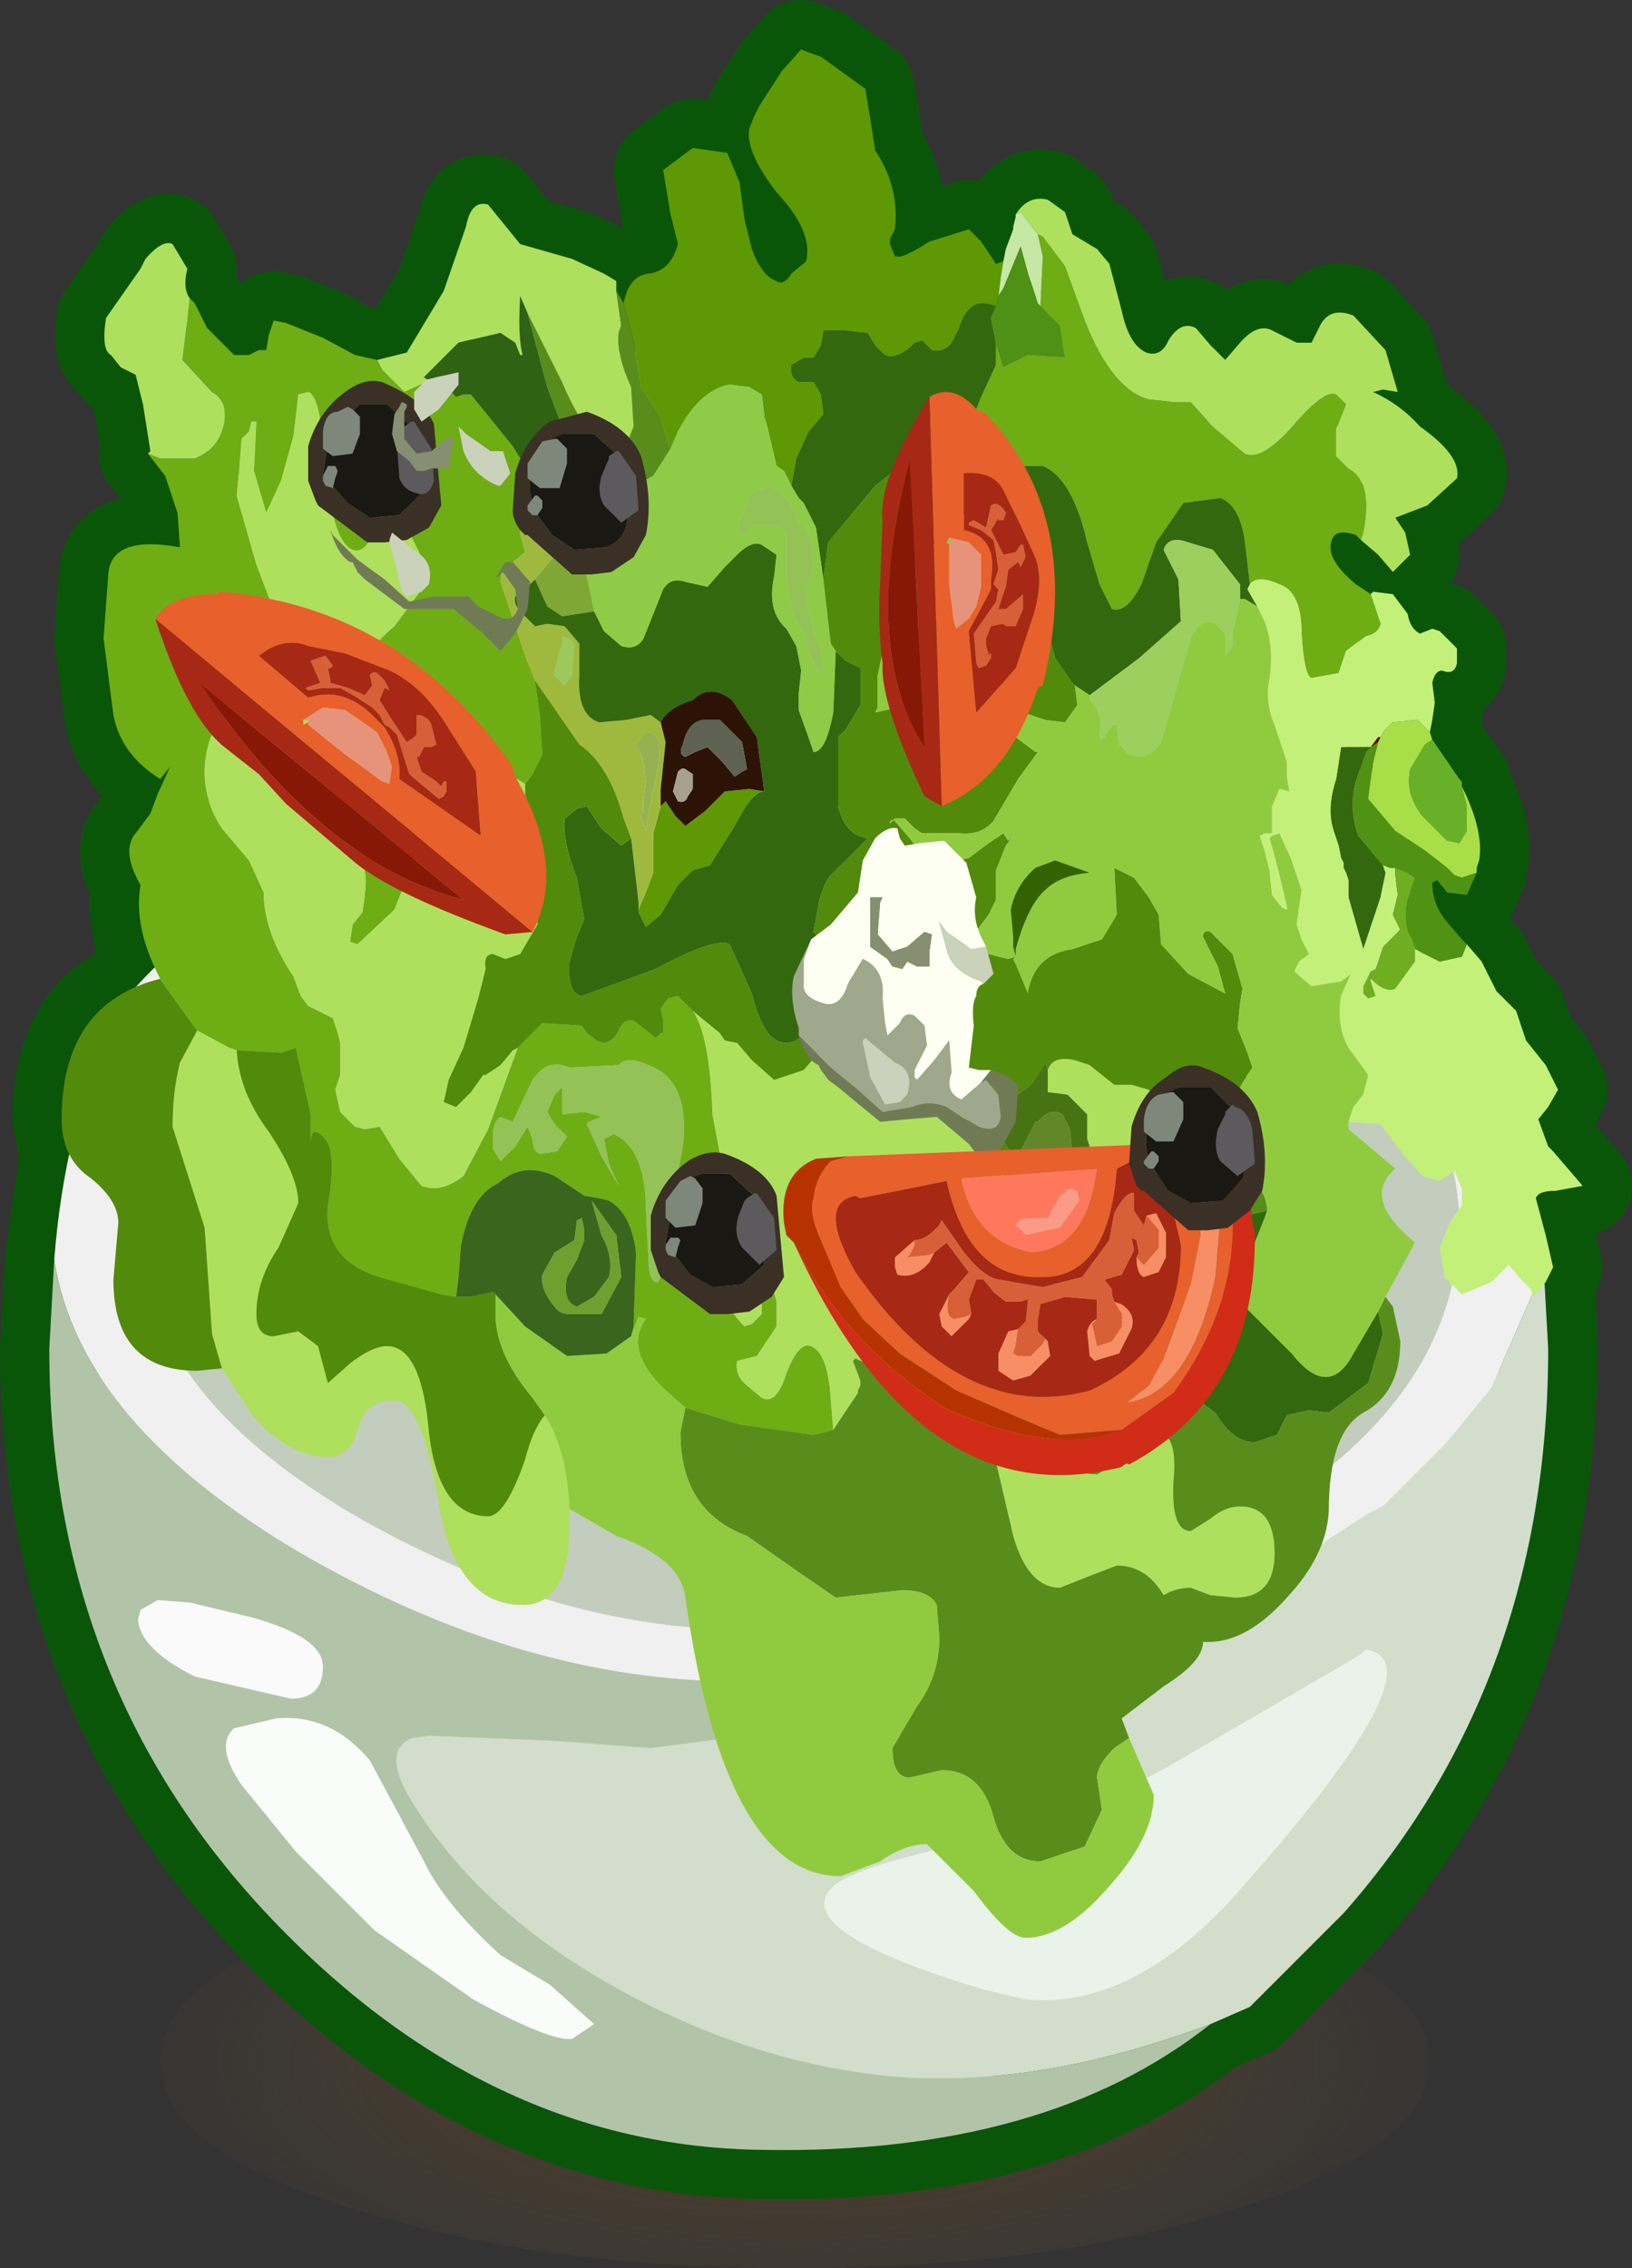 <?xml version="1.0" encoding="UTF-8" standalone="no"?>
<svg xmlns:xlink="http://www.w3.org/1999/xlink" height="46.0px" width="33.1px" xmlns="http://www.w3.org/2000/svg">
  <rect width="100%" height="100%" fill="#333333" stroke="none"/>
  <g transform="matrix(1.0, 0.0, 0.0, 1.0, 1.5, 13.6)">
    <path d="M14.6 24.0 Q19.95 24.0 23.7 25.25 27.5 26.5 27.5 28.2 27.5 29.95 23.7 31.15 19.95 32.4 14.6 32.4 9.35 32.4 5.5 31.15 1.75 29.95 1.75 28.2 1.75 26.5 5.5 25.25 9.35 24.0 14.6 24.0" fill="url(#gradient0)" fill-rule="evenodd" stroke="none"/>
    <path d="M14.75 -12.6 Q14.85 -12.55 15.15 -12.45 L16.05 -11.8 16.15 -11.2 16.25 -10.55 Q16.75 -9.8 16.65 -8.95 L16.55 -8.75 16.55 -8.65 16.65 -8.4 16.7 -8.4 Q16.8 -8.35 17.35 -8.7 L18.15 -8.95 18.4 -8.7 18.7 -8.25 18.85 -8.3 18.9 -8.55 19.05 -8.95 19.05 -9.0 19.1 -9.2 19.1 -9.25 Q19.35 -9.65 19.75 -9.55 L20.1 -9.3 20.25 -8.85 20.75 -8.55 21.0 -8.25 21.25 -7.3 Q21.4 -6.6 21.75 -6.45 22.05 -6.35 22.2 -6.7 22.45 -7.1 22.75 -6.95 L23.05 -6.6 23.35 -6.3 23.65 -6.65 Q24.0 -7.05 24.3 -6.9 L24.8 -6.65 25.1 -6.65 25.25 -6.95 Q25.45 -7.4 25.95 -7.2 L26.6 -6.5 26.85 -5.65 26.55 -5.7 26.35 -5.65 Q26.9 -5.4 27.3 -4.95 28.15 -4.35 28.05 -3.9 L27.45 -3.35 26.8 -3.1 27.0 -2.8 27.1 -2.35 26.95 -2.2 26.75 -2.0 26.45 -2.35 26.1 -2.65 26.0 -2.75 Q25.55 -2.9 25.5 -2.6 25.4 -2.25 26.0 -1.75 L26.3 -1.55 26.35 -1.6 26.75 -1.55 27.05 -1.15 Q27.1 -0.85 27.3 -0.75 L27.55 -0.85 27.7 -0.8 28.05 -0.45 28.05 -0.15 Q28.0 0.1 27.75 0.0 27.6 0.0 27.55 0.25 L27.6 0.65 27.55 1.0 27.5 1.25 27.55 1.4 28.1 2.2 28.15 2.25 28.15 2.35 Q28.6 3.25 28.5 3.85 L28.45 4.0 28.45 4.1 28.25 4.55 27.85 4.5 27.65 4.25 27.55 4.3 Q27.55 4.75 27.85 5.1 L28.15 5.45 28.25 5.55 28.55 5.9 28.85 6.5 29.25 6.9 29.45 7.5 29.85 8.0 30.1 8.5 29.9 8.85 29.7 9.1 29.9 9.65 30.0 9.75 30.6 10.45 30.05 10.55 Q29.7 10.55 29.65 10.7 L29.85 11.45 30.0 12.1 29.85 12.4 29.9 13.75 Q29.9 20.5 25.75 25.2 L23.85 27.1 23.05 27.45 Q19.7 30.1 14.0 30.0 8.35 29.95 3.9 25.2 -0.5 20.5 -0.5 13.75 L-0.4 11.95 -0.1 9.8 -0.25 9.1 Q-0.25 7.05 1.25 6.45 L1.65 6.05 Q1.2 5.1 1.35 4.35 0.95 3.65 1.25 3.3 L1.55 2.9 1.7 2.5 1.95 1.95 1.75 2.2 Q0.95 1.7 0.8 0.9 L0.6 -0.65 0.7 -2.0 Q0.8 -2.75 2.15 -2.5 L2.1 -3.2 1.85 -3.95 1.5 -4.4 1.55 -4.45 1.4 -5.4 1.25 -6.0 0.95 -6.15 0.75 -6.4 Q0.55 -6.5 0.65 -7.15 L1.35 -8.15 1.45 -8.35 Q1.8 -8.75 2.0 -8.65 L2.3 -8.15 Q2.2 -7.75 2.35 -7.55 L2.45 -7.45 2.7 -6.95 3.25 -6.4 3.55 -6.4 3.65 -6.45 3.75 -6.5 3.9 -6.5 3.95 -6.8 4.05 -7.1 4.3 -7.05 5.05 -6.75 5.7 -6.4 6.15 -6.3 6.75 -6.45 7.5 -7.7 7.95 -9.0 Q8.05 -9.55 8.4 -9.45 L9.05 -8.65 9.4 -8.55 10.1 -8.35 10.75 -8.05 11.0 -7.9 11.0 -7.7 11.15 -7.45 Q11.25 -8.0 11.65 -8.05 12.1 -8.1 12.25 -8.65 L12.1 -9.25 11.95 -10.15 12.55 -10.6 13.25 -10.5 13.5 -9.9 13.6 -9.15 13.75 -8.55 Q13.95 -8.0 14.25 -7.9 14.4 -7.8 14.55 -8.05 L14.85 -8.3 Q15.0 -8.9 14.25 -9.7 13.6 -10.55 13.7 -11.0 L13.8 -11.25 13.9 -11.45 14.35 -12.15 14.75 -12.6 M26.45 1.45 L26.5 1.35 26.45 1.35 26.3 1.55 26.45 1.45" fill="#bdd49a" fill-rule="evenodd" stroke="none"/>
    <path d="M14.75 -12.6 L14.35 -12.15 13.9 -11.45 13.8 -11.25 13.7 -11.0 Q13.6 -10.55 14.25 -9.7 15.0 -8.9 14.85 -8.3 L14.55 -8.05 Q14.4 -7.8 14.25 -7.9 13.95 -8.0 13.75 -8.55 L13.6 -9.15 13.5 -9.9 13.25 -10.5 12.55 -10.6 11.95 -10.15 12.1 -9.25 12.25 -8.65 Q12.1 -8.1 11.65 -8.05 11.25 -8.0 11.15 -7.45 L11.0 -7.7 11.0 -7.9 10.75 -8.05 10.1 -8.35 9.4 -8.55 9.05 -8.65 8.4 -9.45 Q8.05 -9.55 7.95 -9.0 L7.5 -7.7 6.75 -6.45 6.15 -6.3 5.7 -6.4 5.05 -6.75 4.3 -7.05 4.05 -7.1 3.95 -6.8 3.9 -6.5 3.75 -6.5 3.65 -6.45 3.55 -6.4 3.25 -6.4 2.7 -6.95 2.45 -7.45 2.35 -7.55 Q2.2 -7.75 2.3 -8.15 L2.0 -8.65 Q1.8 -8.75 1.45 -8.35 L1.35 -8.15 0.65 -7.15 Q0.55 -6.5 0.75 -6.4 L0.95 -6.15 1.25 -6.0 1.4 -5.4 1.55 -4.45 1.5 -4.4 1.85 -3.95 2.1 -3.2 2.15 -2.5 Q0.8 -2.75 0.7 -2.0 L0.6 -0.65 0.8 0.9 Q0.95 1.7 1.75 2.2 L1.95 1.95 1.7 2.5 1.55 2.9 1.25 3.3 Q0.95 3.65 1.35 4.35 1.2 5.1 1.65 6.05 L1.25 6.45 Q-0.25 7.05 -0.25 9.1 L-0.1 9.8 -0.4 11.95 -0.5 13.75 Q-0.5 20.5 3.9 25.2 8.35 29.95 14.0 30.0 19.7 30.1 23.05 27.45 L23.85 27.1 25.75 25.2 Q29.9 20.5 29.9 13.75 L29.85 12.4 30.0 12.1 29.85 11.45 29.65 10.7 Q29.7 10.55 30.05 10.55 L30.6 10.45 30.0 9.75 29.9 9.65 29.7 9.1 29.9 8.85 30.1 8.5 29.85 8.0 29.45 7.5 29.25 6.9 28.85 6.5 28.55 5.9 28.25 5.55 28.15 5.45 27.85 5.1 Q27.55 4.75 27.55 4.3 L27.65 4.25 27.85 4.5 28.25 4.55 28.45 4.1 28.45 4.0 28.5 3.85 Q28.6 3.25 28.15 2.35 L28.15 2.25 28.1 2.2 27.55 1.4 27.5 1.25 27.55 1.0 27.6 0.65 27.55 0.25 Q27.6 0.0 27.75 0.0 28.0 0.1 28.05 -0.15 L28.05 -0.45 27.7 -0.8 27.55 -0.85 27.3 -0.75 Q27.1 -0.85 27.05 -1.15 L26.75 -1.55 26.35 -1.6 26.3 -1.55 26.0 -1.75 Q25.4 -2.25 25.5 -2.6 25.55 -2.9 26.0 -2.75 L26.1 -2.65 26.45 -2.35 26.75 -2.0 26.95 -2.2 27.1 -2.35 27.0 -2.8 26.8 -3.1 27.45 -3.35 28.05 -3.9 Q28.15 -4.35 27.3 -4.95 26.9 -5.4 26.35 -5.65 L26.55 -5.7 26.85 -5.65 26.6 -6.5 25.95 -7.2 Q25.45 -7.4 25.25 -6.95 L25.1 -6.65 24.8 -6.65 24.3 -6.9 Q24.0 -7.05 23.65 -6.65 L23.35 -6.3 23.05 -6.6 22.75 -6.95 Q22.45 -7.1 22.2 -6.7 22.05 -6.35 21.75 -6.45 21.4 -6.6 21.25 -7.3 L21.0 -8.25 20.75 -8.55 20.25 -8.85 20.1 -9.3 19.75 -9.55 Q19.35 -9.65 19.1 -9.25 L19.1 -9.2 19.05 -9.0 19.05 -8.95 18.9 -8.55 18.85 -8.3 18.7 -8.25 18.4 -8.7 18.15 -8.95 17.35 -8.7 Q16.8 -8.35 16.7 -8.4 L16.65 -8.4 16.55 -8.65 16.55 -8.75 16.65 -8.95 Q16.75 -9.8 16.25 -10.55 L16.15 -11.2 16.05 -11.8 15.15 -12.45 Q14.85 -12.55 14.75 -12.6" fill="none" stroke="#095609" stroke-linecap="round" stroke-linejoin="round" stroke-width="2.0"/>
    <path d="M26.45 1.45 L26.3 1.55 26.45 1.35 26.5 1.35 26.45 1.45" fill="none" stroke="#640006" stroke-linecap="round" stroke-linejoin="round" stroke-width="1.0"/>
    <path d="M-0.4 11.95 Q-0.2 9.3 0.8 6.95 1.95 5.5 3.9 4.2 L5.15 3.55 Q9.25 1.45 14.65 1.45 21.0 1.45 25.4 4.2 L27.05 5.45 28.5 6.95 Q29.55 9.3 29.75 11.95 L29.7 12.4 29.7 12.5 29.6 12.6 28.75 14.55 27.85 15.65 26.55 16.95 26.25 17.1 25.4 17.65 24.95 18.0 24.1 18.45 23.4 18.75 20.05 19.85 19.9 19.9 19.5 20.0 18.0 20.3 13.45 20.5 Q9.1 20.5 4.6 17.9 0.1 15.25 -0.4 11.95 M25.65 6.65 L24.2 5.6 Q20.3 3.25 14.7 3.25 9.95 3.25 6.4 5.0 L5.25 5.6 Q3.55 6.7 2.55 7.9 1.35 9.5 1.35 11.3 L1.45 12.2 Q1.95 15.0 5.9 17.25 9.85 19.45 13.65 19.45 L17.65 19.25 19.5 18.9 22.35 17.95 24.2 17.05 Q27.5 15.0 28.0 12.2 L28.1 11.3 Q28.1 9.5 26.9 7.9 L25.65 6.65" fill="#f0f0f0" fill-rule="evenodd" stroke="none"/>
    <path d="M25.65 6.65 L26.9 7.9 Q28.1 9.5 28.1 11.3 L28.0 12.2 Q27.5 15.0 24.2 17.05 L22.35 17.95 19.5 18.9 17.65 19.25 13.65 19.45 Q9.85 19.45 5.9 17.25 1.95 15.0 1.45 12.2 L1.35 11.3 Q1.35 9.5 2.55 7.9 3.55 6.7 5.25 5.6 L6.4 5.0 Q9.95 3.25 14.7 3.25 20.3 3.25 24.2 5.6 L25.65 6.65" fill="#c3cdbe" fill-rule="evenodd" stroke="none"/>
    <path d="M29.7 12.4 L29.8 11.95 29.9 13.75 Q29.9 20.5 25.75 25.2 L23.85 27.1 23.05 27.45 Q20.25 28.5 17.8 28.55 L17.15 28.55 Q14.1 28.4 11.15 26.8 8.2 25.2 6.8 22.85 6.25 21.9 6.85 21.65 L7.2 21.6 9.7 21.7 11.7 21.85 16.7 21.2 17.4 21.0 Q19.7 20.45 21.5 19.7 L22.8 19.1 24.1 18.45 24.95 18.0 25.4 17.65 26.25 17.1 26.55 16.95 27.85 15.65 28.75 14.55 29.6 12.6 29.7 12.5 29.7 12.4 M26.2 19.85 L26.1 19.95 22.15 22.25 Q20.3 23.25 18.2 23.75 15.85 24.25 15.4 24.65 14.45 25.55 18.45 26.75 L19.3 26.95 Q21.4 27.15 23.45 24.95 27.8 20.1 26.2 19.85" fill="#d2decb" fill-rule="evenodd" stroke="none"/>
    <path d="M23.05 27.45 Q19.7 30.1 14.0 30.0 8.35 29.95 3.9 25.2 -0.5 20.5 -0.5 13.75 L-0.4 11.95 Q0.1 15.25 4.6 17.9 9.1 20.5 13.45 20.5 L18.0 20.3 19.5 20.0 19.9 19.9 20.05 19.85 23.4 18.75 22.8 19.1 21.5 19.7 Q19.7 20.45 17.4 21.0 L16.7 21.2 11.7 21.85 9.7 21.7 7.2 21.6 6.85 21.65 Q6.25 21.9 6.8 22.85 8.2 25.2 11.15 26.8 14.1 28.4 17.15 28.55 L17.8 28.55 Q20.25 28.5 23.05 27.45" fill="#b2c4a7" fill-rule="evenodd" stroke="none"/>
    <path d="M26.2 19.85 Q27.8 20.1 23.45 24.95 21.4 27.15 19.3 26.95 L18.45 26.75 Q14.45 25.55 15.4 24.65 15.85 24.25 18.2 23.75 20.3 23.25 22.15 22.25 L26.1 19.95 26.2 19.85" fill="#eaf3ea" fill-rule="evenodd" stroke="none"/>
    <path d="M5.05 20.2 Q5.05 20.85 4.4 20.85 L2.45 20.4 Q1.35 19.85 1.3 19.25 L1.35 19.05 1.7 18.85 2.35 18.9 3.6 19.2 Q5.05 19.6 5.05 20.2" fill="#fafafa" fill-rule="evenodd" stroke="none"/>
    <path d="M7.1 24.15 Q7.5 25.0 8.65 26.05 L9.65 26.65 10.55 27.45 10.1 27.75 Q9.65 27.8 8.1 26.95 L6.1 25.55 4.5 23.95 3.4 22.6 Q2.85 21.8 3.25 21.45 L4.1 21.25 Q5.2 21.15 6.0 22.1 L7.1 24.15" fill="#fafcfa" fill-rule="evenodd" stroke="none"/>
    <path d="M11.15 -7.45 Q11.25 -8.0 11.65 -8.05 12.1 -8.1 12.25 -8.65 L12.1 -9.25 11.95 -10.15 12.55 -10.6 13.25 -10.5 13.5 -9.9 13.6 -9.15 13.75 -8.55 Q13.95 -8.0 14.25 -7.9 14.4 -7.8 14.55 -8.05 L14.85 -8.3 Q15.0 -8.9 14.25 -9.7 13.6 -10.55 13.7 -11.0 L13.8 -11.25 13.9 -11.45 14.35 -12.15 14.75 -12.6 Q14.85 -12.55 15.15 -12.45 L16.05 -11.8 16.15 -11.2 16.25 -10.55 Q16.75 -9.8 16.65 -8.95 L16.55 -8.75 16.55 -8.65 16.65 -8.4 16.7 -8.4 Q16.8 -8.35 17.35 -8.7 L18.15 -8.95 18.4 -8.7 18.7 -8.25 18.85 -8.3 18.8 -8.0 18.75 -7.6 18.7 -7.4 18.65 -7.4 Q18.15 -7.6 17.95 -6.95 L17.8 -6.65 Q17.65 -6.45 17.4 -6.5 L17.2 -6.7 17.05 -6.65 Q16.7 -6.3 16.45 -6.4 L16.25 -6.6 16.1 -6.85 15.65 -6.9 15.2 -6.9 15.15 -6.6 15.0 -6.35 14.8 -6.35 14.55 -6.2 Q14.5 -5.95 14.7 -5.85 L15.0 -5.85 15.15 -5.6 15.2 -5.2 14.9 -4.85 14.65 -4.3 14.55 -3.75 14.4 -4.05 14.25 -4.15 14.05 -5.0 14.0 -5.15 14.0 -5.2 13.95 -5.6 13.7 -5.75 13.3 -5.8 Q12.7 -5.7 12.25 -4.85 L12.1 -4.5 11.95 -4.95 11.9 -5.1 11.9 -5.15 11.5 -5.75 11.35 -6.7 11.15 -7.45 M14.0 2.45 Q13.75 2.45 13.4 3.15 L12.9 3.95 12.55 4.05 12.25 4.35 11.9 4.95 11.6 5.2 11.45 4.9 11.45 4.85 11.6 4.5 11.75 4.1 11.75 3.7 11.75 3.3 11.9 2.75 12.0 2.65 12.2 2.95 12.4 3.15 12.8 2.85 13.2 2.45 13.7 2.4 14.0 2.45" fill="#5e9805" fill-rule="evenodd" stroke="none"/>
    <path d="M26.1 -2.65 L26.0 -2.75 Q25.55 -2.9 25.5 -2.6 25.4 -2.25 26.0 -1.75 L26.3 -1.55 26.5 -0.95 Q26.45 -0.75 26.2 -0.7 L25.8 -0.4 25.65 0.05 25.1 0.15 Q24.95 0.1 24.9 -0.75 24.9 -1.6 24.45 -1.75 24.0 -1.95 23.85 -1.75 L23.75 -2.6 Q23.65 -3.35 23.25 -3.5 L22.5 -3.4 21.95 -2.6 21.65 -1.75 Q21.35 -1.15 21.05 -1.25 L20.8 -1.75 20.55 -2.6 Q20.25 -3.9 19.65 -4.15 L19.05 -4.15 18.4 -4.2 18.1 -4.35 18.1 -4.8 18.4 -5.55 18.7 -6.2 18.7 -6.45 18.7 -6.6 18.85 -6.15 19.35 -6.4 20.1 -6.35 20.0 -7.0 19.6 -7.4 19.65 -8.4 19.55 -8.85 19.65 -8.8 20.1 -8.2 20.5 -7.1 Q21.05 -5.7 21.8 -5.5 L22.3 -5.45 22.65 -5.45 23.1 -4.95 23.75 -4.4 Q24.1 -4.25 24.75 -5.0 25.35 -5.7 25.6 -5.6 L25.8 -5.4 25.7 -5.15 25.6 -4.9 25.6 -4.35 25.85 -4.1 Q26.35 -3.85 26.15 -2.8 L26.1 -2.65 M1.75 6.25 Q1.2 5.2 1.35 4.35 0.95 3.65 1.25 3.3 L1.55 2.9 1.7 2.5 1.95 1.95 1.75 2.2 Q0.95 1.7 0.8 0.9 L0.6 -0.65 0.7 -2.0 Q0.8 -2.75 2.15 -2.5 L2.1 -3.2 1.85 -3.95 1.5 -4.4 1.75 -4.3 2.45 -4.3 Q2.95 -4.5 3.05 -5.05 3.1 -5.5 2.8 -5.65 L2.2 -6.3 2.3 -7.1 2.35 -7.55 2.45 -7.45 2.7 -6.95 3.25 -6.4 3.55 -6.4 3.65 -6.45 3.75 -6.5 3.9 -6.5 3.95 -6.8 4.05 -7.1 4.3 -7.05 5.05 -6.75 5.7 -6.4 6.15 -6.3 6.25 -6.1 6.7 -5.65 7.15 -5.85 7.25 -5.85 7.3 -5.85 7.35 -5.85 7.6 -5.7 7.75 -5.55 7.9 -5.6 8.05 -5.6 8.9 -4.55 9.45 -3.65 9.3 -3.65 9.05 -3.15 9.05 -2.75 9.15 -2.4 8.9 -2.2 Q8.65 -2.1 8.65 -1.8 L9.15 -0.3 9.35 0.2 9.45 0.9 9.5 1.7 9.3 2.1 9.15 2.3 8.9 2.15 8.85 2.15 7.85 2.1 6.8 2.2 6.65 2.15 6.8 2.35 7.0 3.05 6.9 3.85 6.5 4.85 5.75 5.55 5.6 5.5 5.65 5.15 5.85 4.9 5.9 4.55 5.9 4.5 Q6.0 3.85 5.5 3.35 L5.15 3.0 5.1 2.7 Q5.15 2.4 5.5 2.05 5.9 1.55 6.1 1.65 L6.2 1.65 6.2 1.6 6.05 1.3 5.95 0.85 Q5.75 0.4 5.85 0.0 5.9 -0.4 6.5 -0.9 L7.2 -1.85 7.05 -2.3 6.8 -2.8 6.7 -3.35 6.35 -3.85 6.25 -3.9 6.2 -3.8 6.2 -3.45 6.1 -2.95 Q5.95 -2.35 5.65 -2.45 5.25 -2.6 5.1 -4.15 5.0 -5.6 4.75 -5.65 L4.55 -5.6 4.5 -5.15 4.45 -4.75 4.2 -3.85 3.9 -3.2 3.65 -4.05 3.7 -5.05 3.6 -5.05 3.55 -4.85 3.4 -4.7 3.35 -4.05 3.3 -3.55 3.7 -2.15 4.1 -1.1 3.85 -0.85 3.6 -0.6 3.4 0.2 3.55 -0.65 3.4 -0.7 3.1 0.75 2.75 1.4 Q2.45 2.35 3.0 3.2 L3.55 3.85 3.85 4.5 Q3.85 5.3 4.45 6.2 L4.6 6.6 4.75 6.8 5.25 7.05 5.35 7.35 5.4 7.55 5.4 7.95 5.4 8.2 5.3 8.5 5.4 8.95 5.7 9.25 5.9 9.3 6.2 9.25 6.6 9.9 7.05 10.45 Q7.45 10.6 7.9 10.25 L8.4 9.3 9.0 7.65 9.5 7.15 10.3 7.2 10.4 7.35 10.6 7.5 Q10.85 7.65 11.05 7.3 11.15 7.05 11.35 7.1 L11.55 7.25 11.8 7.45 11.9 7.35 11.95 7.35 11.95 7.1 11.9 6.85 12.05 6.65 12.25 6.6 12.55 6.9 Q12.9 7.4 12.95 9.0 L13.25 10.6 13.4 10.6 13.6 10.6 13.75 10.75 13.75 11.2 13.5 11.85 13.25 12.5 Q13.15 12.85 13.6 13.3 L13.75 13.25 13.95 13.05 13.95 12.6 13.9 12.45 Q13.95 12.2 14.1 12.25 L14.25 12.8 14.25 13.3 13.85 13.9 13.45 14.0 Q13.4 14.3 13.65 14.5 L13.95 14.75 Q14.25 14.9 14.45 14.25 14.7 13.6 14.95 13.7 15.3 13.85 15.35 14.8 L15.4 15.4 15.0 15.5 13.6 15.3 13.55 15.3 12.4 14.95 11.95 14.55 Q11.15 13.75 11.6 13.15 L11.45 13.1 11.3 13.5 11.35 13.3 11.4 11.8 Q11.3 11.0 10.85 10.75 L10.65 10.7 10.35 10.65 10.05 10.45 9.75 10.25 Q9.1 9.95 8.6 10.4 8.05 10.65 7.85 11.65 L7.8 12.3 7.75 12.7 7.45 12.65 6.2 12.3 Q5.05 11.95 5.15 10.85 5.35 9.7 5.05 9.45 4.8 9.2 4.8 9.6 L4.8 9.0 4.5 7.65 4.2 7.75 3.3 7.7 3.15 7.65 2.5 7.3 1.85 6.4 1.75 6.25 M10.35 8.95 L10.7 9.05 Q10.4 9.15 10.4 9.2 L10.7 9.85 11.05 10.45 10.85 10.0 10.75 9.5 10.95 9.4 Q11.6 9.7 11.6 10.95 L11.65 11.9 Q11.65 12.35 11.8 12.4 L11.85 12.4 11.9 12.3 12.1 10.95 12.35 9.65 Q12.5 8.3 11.65 8.0 11.2 7.8 11.05 8.0 L10.05 8.05 Q9.6 7.85 9.3 8.3 L8.9 9.15 8.65 9.05 Q8.5 9.15 8.5 9.4 L8.5 9.7 8.65 9.95 8.95 9.65 9.2 9.25 9.3 9.5 Q9.3 9.75 9.45 9.8 L9.8 9.75 10.0 9.45 9.75 9.2 9.6 8.95 9.75 8.6 9.9 8.45 9.9 8.75 9.9 9.0 10.35 8.95" fill="#6ead14" fill-rule="evenodd" stroke="none"/>
    <path d="M19.1 -9.25 Q19.35 -9.65 19.75 -9.55 L20.1 -9.3 20.25 -8.85 20.75 -8.55 21.0 -8.25 21.25 -7.3 Q21.4 -6.6 21.75 -6.45 22.05 -6.35 22.2 -6.7 22.45 -7.1 22.75 -6.95 L23.05 -6.6 23.35 -6.3 23.65 -6.65 Q24.0 -7.05 24.3 -6.9 L24.8 -6.65 25.1 -6.65 25.25 -6.95 Q25.45 -7.4 25.95 -7.2 L26.6 -6.5 26.85 -5.65 26.55 -5.7 26.35 -5.65 Q26.9 -5.4 27.3 -4.95 28.15 -4.35 28.05 -3.9 L27.45 -3.35 26.8 -3.1 27.0 -2.8 27.1 -2.35 26.95 -2.2 26.75 -2.0 26.45 -2.35 26.1 -2.65 26.15 -2.8 Q26.35 -3.85 25.85 -4.1 L25.6 -4.35 25.6 -4.9 25.7 -5.15 25.8 -5.4 25.6 -5.6 Q25.35 -5.7 24.75 -5.0 24.1 -4.25 23.75 -4.4 L23.1 -4.95 22.65 -5.45 22.3 -5.45 21.8 -5.5 Q21.05 -5.7 20.5 -7.1 L20.1 -8.2 19.65 -8.8 19.55 -8.85 19.2 -9.3 19.1 -9.25 M10.05 17.0 L10.05 17.35 Q10.05 18.95 9.1 18.95 7.75 18.95 7.4 16.9 7.05 14.8 6.5 14.8 5.9 14.8 5.75 15.4 5.6 15.95 5.15 15.95 4.4 15.95 3.65 15.15 L3.0 14.15 2.8 13.45 2.65 11.3 2.0 9.25 Q2.0 8.55 2.15 7.95 L2.5 7.3 3.15 7.65 3.3 7.7 Q3.35 8.55 3.95 9.35 4.55 10.25 4.55 10.8 L4.15 11.7 Q3.7 12.35 3.7 13.05 3.7 13.5 4.05 13.5 L4.55 13.4 4.95 13.7 5.15 14.45 5.6 14.05 Q6.05 13.7 6.35 13.7 7.05 13.7 7.2 15.45 7.4 17.15 8.4 17.15 8.75 17.15 9.15 16.0 9.3 15.4 9.55 15.1 10.0 15.8 10.05 17.0 M1.5 -4.4 L1.55 -4.45 1.4 -5.4 1.25 -6.0 0.95 -6.15 0.75 -6.4 Q0.55 -6.5 0.65 -7.15 L1.35 -8.15 1.45 -8.35 Q1.8 -8.75 2.0 -8.65 L2.3 -8.15 Q2.2 -7.75 2.35 -7.55 L2.3 -7.1 2.2 -6.3 2.8 -5.65 Q3.1 -5.5 3.05 -5.05 2.95 -4.5 2.45 -4.3 L1.75 -4.3 1.5 -4.4 M6.15 -6.3 L6.75 -6.45 7.5 -7.7 7.95 -9.0 Q8.05 -9.55 8.4 -9.45 L9.05 -8.65 9.4 -8.55 10.1 -8.35 10.75 -8.05 11.0 -7.9 11.0 -7.7 11.1 -7.0 11.05 -6.85 Q11.0 -6.4 11.3 -5.75 L11.35 -4.95 11.25 -4.7 10.75 -4.6 Q10.35 -4.8 9.9 -5.85 L9.2 -7.25 9.05 -7.6 Q9.0 -6.75 9.1 -6.4 L9.05 -6.4 8.95 -6.65 8.65 -6.85 7.8 -6.65 7.1 -5.95 7.25 -5.85 7.15 -5.85 6.7 -5.65 6.25 -6.1 6.15 -6.3 M9.0 7.65 L8.4 9.3 7.9 10.25 Q7.45 10.6 7.05 10.45 L6.6 9.9 6.2 9.25 5.9 9.3 5.7 9.25 5.4 8.95 5.3 8.5 5.4 8.2 5.4 7.95 5.4 7.55 5.35 7.35 5.25 7.05 4.75 6.8 4.6 6.6 4.45 6.2 Q3.85 5.3 3.85 4.5 L3.55 3.85 3.0 3.2 Q2.45 2.35 2.75 1.4 L3.1 0.75 3.4 -0.7 3.55 -0.65 3.4 0.2 3.6 -0.6 3.85 -0.85 4.1 -1.1 3.7 -2.15 3.3 -3.55 3.35 -4.05 3.4 -4.7 3.55 -4.85 3.6 -5.05 3.7 -5.05 3.65 -4.05 3.9 -3.2 4.2 -3.85 4.45 -4.75 4.5 -5.15 4.55 -5.6 4.75 -5.65 Q5.0 -5.6 5.1 -4.15 5.25 -2.6 5.65 -2.45 5.95 -2.35 6.1 -2.95 L6.2 -3.45 6.2 -3.8 6.25 -3.9 6.35 -3.85 6.7 -3.35 6.8 -2.8 7.05 -2.3 7.2 -1.85 6.5 -0.9 Q5.9 -0.4 5.85 0.0 5.75 0.4 5.95 0.85 L6.05 1.3 6.2 1.6 6.2 1.65 6.1 1.65 Q5.9 1.55 5.5 2.05 5.15 2.4 5.1 2.7 L5.15 3.0 5.5 3.35 Q6.0 3.85 5.9 4.5 L5.9 4.55 5.85 4.9 5.65 5.15 5.6 5.5 5.75 5.55 6.5 4.85 6.9 3.85 7.0 3.05 6.8 2.35 6.65 2.15 6.8 2.2 7.85 2.1 8.85 2.15 8.9 2.15 9.15 2.3 9.15 2.75 8.85 3.25 8.8 3.3 Q8.4 3.5 8.35 3.95 8.25 4.35 8.65 4.55 L8.95 4.5 9.25 4.45 9.4 4.8 9.4 5.15 9.05 5.75 8.75 5.85 8.5 5.75 Q8.3 5.75 8.35 6.05 L8.2 6.65 7.9 7.65 7.6 8.3 7.5 8.75 7.75 8.85 8.05 8.55 8.3 8.2 8.35 8.2 8.65 8.0 8.9 7.7 9.0 7.65 M19.75 8.1 Q19.85 7.8 20.3 7.9 L20.6 8.0 21.1 8.4 21.45 8.4 21.8 8.5 22.25 9.0 22.2 9.05 21.95 9.65 21.65 9.85 21.5 10.1 21.5 11.1 21.65 11.9 21.5 12.25 21.4 12.3 21.35 12.35 21.05 12.95 20.9 13.65 Q20.65 14.3 20.1 14.55 L19.8 14.8 19.8 14.55 19.8 14.25 19.65 13.85 19.65 13.5 19.7 13.1 19.75 13.05 19.8 12.9 19.8 12.6 19.95 12.1 20.4 11.5 20.8 10.75 20.75 10.1 20.55 9.5 20.55 9.25 20.55 9.0 20.35 8.8 20.15 8.6 19.75 8.55 19.75 8.2 19.75 8.1 M19.5 14.9 L19.7 15.4 Q20.05 16.3 20.75 16.3 L21.45 15.9 21.95 15.45 Q22.4 15.45 22.3 16.45 22.25 17.45 22.65 17.45 L23.05 17.2 Q23.35 16.95 23.65 16.95 24.35 16.95 24.35 17.9 24.35 18.8 23.55 18.8 L23.05 18.75 22.65 18.6 Q22.35 18.6 22.1 18.75 21.75 18.15 21.15 18.15 L20.5 18.4 20.0 18.6 Q19.35 18.6 19.05 17.55 L18.7 16.05 17.35 14.85 17.3 14.8 16.85 14.6 16.65 14.45 16.5 14.25 15.85 13.95 15.8 14.0 15.95 14.4 15.95 14.5 15.9 14.6 15.9 14.65 15.4 15.4 15.35 14.8 Q15.3 13.85 14.95 13.7 14.7 13.6 14.45 14.25 14.25 14.9 13.95 14.75 L13.65 14.5 Q13.4 14.3 13.45 14.0 L13.85 13.9 14.25 13.3 14.25 12.8 14.1 12.25 Q13.95 12.2 13.9 12.45 L13.95 12.6 13.95 13.05 13.75 13.25 13.6 13.3 Q13.15 12.85 13.25 12.5 L13.5 11.85 13.75 11.2 13.75 10.75 13.6 10.6 13.4 10.6 13.25 10.6 12.95 9.0 Q12.9 7.4 12.55 6.9 L13.1 7.35 13.2 7.5 13.45 7.55 13.75 7.9 14.2 8.3 14.8 8.1 15.45 7.35 Q16.2 6.2 16.95 6.55 L17.65 7.25 17.95 8.35 18.0 8.85 18.2 9.35 18.45 9.65 18.7 9.9 Q19.3 10.95 19.05 11.85 18.95 12.25 19.0 13.1 L19.1 14.1 19.05 14.3 18.85 14.55 18.65 14.65 18.95 14.8 19.5 14.9" fill="#aee05d" fill-rule="evenodd" stroke="none"/>
    <path d="M7.25 -5.85 L7.1 -5.95 7.8 -6.65 8.65 -6.85 8.95 -6.65 9.05 -6.4 9.1 -6.4 Q9.0 -6.75 9.05 -7.6 L9.2 -7.25 9.6 -5.75 10.2 -4.15 10.05 -4.05 9.75 -3.75 9.45 -3.65 8.9 -4.55 8.05 -5.6 7.9 -5.6 7.75 -5.55 7.6 -5.7 7.35 -5.85 7.3 -5.85 7.25 -5.85" fill="#2f6213" fill-rule="evenodd" stroke="none"/>
    <path d="M9.35 0.2 L9.15 -0.3 8.65 -1.8 Q8.65 -2.1 8.9 -2.2 L9.15 -2.4 9.05 -2.75 9.05 -3.15 9.3 -3.65 9.45 -3.65 9.75 -3.75 10.05 -4.05 10.2 -4.15 10.05 -3.9 9.9 -3.6 10.0 -3.15 10.05 -2.6 9.85 -2.45 9.6 -2.15 9.35 -1.85 9.2 -1.7 8.95 -1.5 Q8.9 -1.35 9.1 -1.15 L9.35 -0.9 9.6 -0.95 9.95 -0.9 10.25 -0.55 10.25 0.1 Q10.2 0.9 10.65 1.05 L11.2 1.0 11.7 0.9 11.9 1.05 12.0 1.45 11.9 2.4 11.9 2.75 11.75 3.3 11.75 3.7 11.75 4.1 11.6 4.5 11.45 4.85 11.45 4.7 11.3 3.4 11.15 3.0 Q10.85 1.9 10.25 1.5 L9.35 0.2 M10.05 -0.65 L9.9 -0.7 9.9 -0.5 9.85 -0.4 9.75 0.0 9.75 0.1 9.95 0.3 10.1 0.1 10.15 -0.55 10.05 -0.65 M11.7 1.25 L11.6 1.25 11.45 1.45 11.4 1.5 11.5 1.7 11.55 1.85 11.6 2.25 11.55 2.65 11.55 2.85 11.5 2.95 11.6 3.25 11.65 2.9 11.85 1.95 Q11.95 1.35 11.7 1.25" fill="#9fb93e" fill-rule="evenodd" stroke="none"/>
    <path d="M9.35 -1.85 L9.6 -2.15 9.85 -2.45 10.05 -2.6 10.0 -3.15 9.9 -3.6 10.05 -3.9 10.2 -4.15 10.5 -4.2 10.9 -3.9 11.15 -3.7 11.3 -3.7 11.05 -3.45 10.8 -3.35 10.6 -3.15 10.55 -3.15 10.4 -3.1 10.35 -2.9 10.35 -2.15 10.5 -1.45 10.55 -1.2 9.9 -1.1 9.6 -1.3 9.35 -1.85" fill="#7fa735" fill-rule="evenodd" stroke="none"/>
    <path d="M14.55 -3.75 L14.65 -4.3 14.9 -4.85 15.2 -5.2 15.15 -5.6 15.0 -5.85 14.7 -5.85 Q14.5 -5.95 14.55 -6.2 L14.8 -6.35 15.0 -6.35 15.15 -6.6 15.2 -6.9 15.65 -6.9 16.1 -6.85 16.25 -6.6 16.45 -6.4 Q16.7 -6.3 17.05 -6.65 L17.2 -6.7 17.4 -6.5 Q17.65 -6.45 17.8 -6.65 L17.95 -6.95 Q18.15 -7.6 18.65 -7.4 L18.7 -7.4 18.6 -7.15 18.7 -6.65 18.7 -6.6 18.7 -6.45 18.7 -6.2 18.4 -5.55 18.1 -4.8 18.1 -4.35 18.4 -4.2 19.05 -4.15 19.65 -4.15 Q20.25 -3.9 20.55 -2.6 L20.8 -1.75 21.05 -1.25 Q21.35 -1.15 21.65 -1.75 L21.95 -2.6 22.5 -3.4 23.25 -3.5 Q23.65 -3.35 23.75 -2.6 L23.85 -1.75 23.8 -1.65 24.0 -1.3 23.75 -1.45 23.65 -1.45 23.65 -1.75 23.1 -2.45 22.6 -2.6 Q22.2 -2.75 22.1 -2.45 L22.4 -1.85 22.45 -1.0 21.6 -0.25 20.6 0.5 20.3 0.3 20.25 0.25 19.9 -0.25 19.7 -1.0 19.8 -2.1 19.75 -2.35 Q19.75 -3.25 19.35 -3.45 18.75 -3.7 17.8 -3.0 L16.85 -1.85 16.8 -2.85 16.85 -3.9 16.9 -4.25 16.25 -3.75 15.3 -2.6 15.2 -1.85 15.05 -2.9 14.8 -3.4 14.7 -3.5 14.55 -3.75 M9.35 -1.85 L9.6 -1.3 9.9 -1.1 10.55 -1.2 10.75 -0.8 11.1 -0.5 Q11.4 -0.4 11.55 -0.65 L11.75 -1.15 11.95 -1.65 Q12.1 -1.9 12.4 -1.8 L12.85 -1.7 13.2 -2.1 13.45 -2.35 Q13.75 -2.65 13.95 -2.55 L14.25 -2.35 14.2 -1.9 Q14.05 -1.2 14.45 -0.85 L14.65 -0.5 14.75 0.0 14.7 0.45 14.7 0.8 14.95 1.5 15.0 1.65 Q15.25 1.65 15.4 0.85 L15.45 -0.4 15.65 -0.2 15.95 -0.05 15.95 0.7 15.65 1.2 15.5 1.35 15.5 2.75 Q15.65 3.35 16.1 3.4 L15.45 4.05 Q15.2 4.25 15.1 4.75 L15.0 5.3 15.15 5.45 15.65 5.3 16.15 5.2 16.3 5.25 16.4 5.4 15.95 6.05 15.4 6.5 15.0 7.1 Q14.65 7.7 14.25 7.5 13.95 7.35 13.75 6.55 L13.3 5.55 Q13.0 5.4 11.8 6.05 L10.3 6.6 Q10.0 6.55 10.05 5.9 L10.2 5.4 10.35 5.05 10.2 4.2 Q9.9 3.45 9.95 3.0 L10.2 2.8 10.4 2.75 10.7 3.2 11.1 3.55 11.3 3.4 11.45 4.7 11.45 4.85 11.45 4.9 11.6 5.2 11.9 4.95 12.25 4.35 12.55 4.05 12.9 3.95 13.4 3.15 Q13.75 2.45 14.0 2.45 L13.85 1.35 13.35 0.6 Q12.9 0.25 12.55 0.6 12.05 0.75 11.9 1.05 L11.7 0.9 11.2 1.0 10.65 1.05 Q10.2 0.9 10.25 0.1 L10.25 -0.55 9.95 -0.9 9.6 -0.95 9.35 -0.9 9.1 -1.15 Q8.9 -1.35 8.95 -1.5 L9.2 -1.7 9.35 -1.85 M26.55 3.95 L26.6 4.1 26.5 4.6 26.15 5.65 25.85 4.6 25.85 4.25 25.8 4.1 25.75 4.0 25.75 3.9 25.7 3.8 25.65 3.55 25.55 3.25 Q25.4 2.8 25.6 2.2 L25.7 1.55 26.3 1.55 26.2 1.65 26.0 2.25 Q25.85 2.8 26.05 3.35 L26.55 3.95 M24.2 10.95 L24.15 11.1 23.95 11.6 23.7 12.25 23.8 12.95 24.7 13.85 Q25.45 14.8 25.95 13.85 L26.45 13.0 26.55 13.45 26.25 14.45 25.45 15.05 25.05 15.0 24.6 15.1 24.4 15.5 23.95 15.65 Q23.5 15.65 23.15 15.05 L22.3 14.45 Q21.8 14.45 21.5 14.8 L21.15 15.2 20.75 15.1 20.75 15.0 21.25 14.0 Q21.6 13.35 21.95 13.3 L22.7 12.6 23.0 11.9 23.05 11.7 23.35 11.15 24.2 10.95" fill="#33680e" fill-rule="evenodd" stroke="none"/>
    <path d="M10.05 -0.65 L10.15 -0.55 10.1 0.1 9.95 0.3 9.75 0.1 9.75 0.0 9.85 -0.4 9.9 -0.5 9.9 -0.7 10.05 -0.65" fill="#9bc95c" fill-rule="evenodd" stroke="none"/>
    <path d="M11.15 -7.45 L11.35 -6.7 11.5 -5.75 11.9 -5.15 11.9 -5.1 11.95 -4.95 12.1 -4.5 11.75 -3.95 11.3 -3.7 11.15 -3.7 10.9 -3.9 10.5 -4.2 10.2 -4.15 9.6 -5.75 9.2 -7.25 9.9 -5.85 Q10.35 -4.8 10.75 -4.6 L11.25 -4.7 11.35 -4.95 11.3 -5.75 Q11.0 -6.4 11.05 -6.85 L11.1 -7.0 11.0 -7.7 11.15 -7.45 M26.6 12.7 L26.75 12.9 26.9 13.6 Q26.9 14.65 26.15 15.05 25.45 15.45 25.45 17.05 25.4 17.95 24.6 18.8 23.8 19.7 23.0 19.7 L22.9 19.7 Q22.9 20.1 22.1 20.6 L21.25 21.25 21.4 21.65 21.1 21.85 Q20.75 22.2 20.75 22.45 L20.85 23.1 20.5 23.85 19.6 24.15 Q18.9 24.15 18.65 23.25 18.4 22.3 17.6 22.3 L16.95 22.45 Q16.6 22.45 16.6 21.85 L17.1 21.0 Q17.55 20.4 17.55 19.6 L17.5 18.95 Q17.35 18.65 16.8 18.65 L15.45 18.8 14.65 18.25 13.65 17.55 Q12.3 17.05 12.3 15.45 L12.4 14.95 13.55 15.3 13.6 15.3 15.0 15.5 15.4 15.4 15.9 14.65 15.9 14.6 15.95 14.5 15.95 14.4 15.8 14.0 15.85 13.95 16.5 14.25 16.65 14.45 16.85 14.6 17.3 14.8 17.35 14.85 18.7 16.05 19.05 17.55 Q19.35 18.6 20.0 18.6 L20.5 18.4 21.15 18.15 Q21.75 18.15 22.1 18.75 22.35 18.6 22.65 18.6 L23.05 18.75 23.55 18.8 Q24.35 18.8 24.35 17.9 24.35 16.95 23.65 16.95 23.35 16.95 23.05 17.2 L22.65 17.45 Q22.25 17.45 22.3 16.45 22.4 15.45 21.95 15.45 L21.45 15.9 20.75 16.3 Q20.05 16.3 19.7 15.4 L19.5 14.9 19.8 14.8 20.1 14.55 Q20.65 14.3 20.9 13.65 L21.05 12.95 21.35 12.35 21.4 12.3 21.75 12.25 22.15 12.1 22.15 11.8 22.1 11.4 22.55 11.05 22.9 10.4 22.9 10.05 22.8 9.8 22.85 9.7 Q22.9 9.4 23.1 9.5 L23.45 9.7 23.8 10.15 Q24.2 10.6 24.2 10.95 L23.35 11.15 23.05 11.7 23.0 11.9 22.7 12.6 21.95 13.3 Q21.6 13.35 21.25 14.0 L20.75 15.0 20.75 15.1 21.15 15.2 21.5 14.8 Q21.8 14.45 22.3 14.45 L23.15 15.05 Q23.5 15.65 23.95 15.65 L24.4 15.5 24.6 15.1 25.05 15.0 25.45 15.05 26.25 14.45 26.55 13.45 26.45 13.0 26.6 12.7" fill="#588d1b" fill-rule="evenodd" stroke="none"/>
    <path d="M18.75 -7.6 L18.8 -8.0 18.85 -8.3 18.9 -8.55 19.05 -8.95 19.05 -9.0 19.1 -9.2 19.1 -9.25 19.2 -9.3 19.55 -8.85 19.65 -8.4 19.6 -7.4 19.55 -7.45 19.35 -8.05 19.2 -8.6 18.85 -7.75 18.75 -7.6" fill="#c5e8a4" fill-rule="evenodd" stroke="none"/>
    <path d="M18.7 -7.4 L18.75 -7.6 18.85 -7.75 19.2 -8.6 19.35 -8.05 19.55 -7.45 19.6 -7.4 20.0 -7.0 20.1 -6.35 19.35 -6.4 18.85 -6.15 18.7 -6.6 18.7 -6.65 18.6 -7.15 18.7 -7.4" fill="#4f9115" fill-rule="evenodd" stroke="none"/>
    <path d="M12.1 -4.5 L12.25 -4.85 Q12.7 -5.7 13.3 -5.8 L13.7 -5.75 13.95 -5.6 14.0 -5.2 14.0 -5.15 14.05 -5.0 14.25 -4.15 14.4 -4.05 14.55 -3.75 14.7 -3.5 14.8 -3.4 15.05 -2.9 15.2 -1.85 15.35 -0.55 15.45 -0.4 15.4 0.85 Q15.25 1.65 15.0 1.65 L14.95 1.5 14.7 0.8 14.7 0.45 14.75 0.0 14.65 -0.5 14.45 -0.85 Q14.05 -1.2 14.2 -1.9 L14.25 -2.35 13.95 -2.55 Q13.75 -2.65 13.45 -2.35 L13.2 -2.1 12.85 -1.7 12.4 -1.8 Q12.1 -1.9 11.95 -1.65 L11.75 -1.15 11.55 -0.65 Q11.4 -0.4 11.1 -0.5 L10.75 -0.8 10.55 -1.2 10.5 -1.45 10.35 -2.15 10.35 -2.9 10.4 -3.1 10.55 -3.15 10.6 -3.15 10.8 -3.35 11.05 -3.45 11.3 -3.7 11.75 -3.95 12.1 -4.5 M13.75 -3.6 L13.55 -3.15 13.5 -3.0 Q13.45 -2.8 13.55 -2.75 L13.8 -2.95 14.25 -2.95 14.45 -2.8 14.45 -2.3 14.45 -1.8 14.55 -1.35 Q14.55 -1.1 14.7 -0.95 L14.85 -0.65 14.9 -0.35 15.15 0.1 15.2 0.1 15.2 0.0 15.15 -0.4 15.0 -0.8 14.9 -1.2 14.85 -1.6 15.0 -2.1 14.95 -2.6 14.8 -2.95 14.7 -3.0 14.55 -3.35 14.45 -3.5 14.3 -3.6 14.15 -3.75 13.75 -3.6" fill="#8fcb47" fill-rule="evenodd" stroke="none"/>
    <path d="M13.75 -3.6 L14.15 -3.75 14.3 -3.6 14.45 -3.5 14.55 -3.35 14.7 -3.0 14.8 -2.95 14.95 -2.6 15.0 -2.1 14.85 -1.6 14.9 -1.2 15.0 -0.8 15.15 -0.4 15.2 0.0 15.2 0.1 15.15 0.1 14.9 -0.35 14.85 -0.65 14.7 -0.95 Q14.55 -1.1 14.55 -1.35 L14.45 -1.8 14.45 -2.3 14.45 -2.8 14.25 -2.95 13.8 -2.95 13.55 -2.75 Q13.45 -2.8 13.5 -3.0 L13.55 -3.15 13.75 -3.6 M10.35 8.95 L9.9 9.0 9.9 8.75 9.9 8.45 9.75 8.6 9.6 8.95 9.75 9.2 10.0 9.45 9.8 9.75 9.45 9.8 Q9.3 9.75 9.3 9.5 L9.2 9.25 8.95 9.65 8.65 9.95 8.5 9.7 8.5 9.4 Q8.5 9.15 8.65 9.05 L8.9 9.15 9.3 8.3 Q9.6 7.85 10.05 8.05 L11.05 8.0 Q11.2 7.8 11.65 8.0 12.5 8.3 12.35 9.65 L12.1 10.95 11.9 12.3 11.85 12.4 11.8 12.4 Q11.65 12.35 11.65 11.9 L11.6 10.95 Q11.6 9.7 10.95 9.4 L10.75 9.5 10.85 10.0 11.05 10.45 10.7 9.85 10.4 9.2 Q10.4 9.15 10.7 9.05 L10.35 8.95" fill="#94c256" fill-rule="evenodd" stroke="none"/>
    <path d="M3.0 14.15 L2.5 14.2 Q0.8 14.2 0.8 12.35 L0.9 11.2 Q0.9 10.75 0.35 10.3 -0.25 9.9 -0.25 9.1 -0.25 6.75 1.75 6.25 L1.85 6.4 2.5 7.3 2.15 7.95 Q2.0 8.55 2.0 9.25 L2.65 11.3 2.8 13.45 3.0 14.15 M9.15 2.3 L9.3 2.1 9.5 1.7 9.45 0.9 9.35 0.2 10.25 1.5 Q10.85 1.9 11.15 3.0 L11.3 3.4 11.1 3.55 10.7 3.2 10.4 2.75 10.2 2.8 9.95 3.0 Q9.9 3.45 10.2 4.2 L10.35 5.05 10.2 5.4 10.05 5.9 Q10.0 6.55 10.3 6.6 L11.8 6.05 Q13.0 5.4 13.3 5.55 L13.75 6.55 Q13.95 7.35 14.25 7.5 14.65 7.7 15.0 7.1 L15.4 6.5 15.95 6.05 16.4 5.4 16.3 5.25 16.15 5.2 15.65 5.3 15.15 5.45 15.0 5.3 15.1 4.75 Q15.2 4.25 15.45 4.05 L16.1 3.4 Q15.65 3.35 15.5 2.75 L15.5 1.35 15.65 1.2 15.95 0.7 15.95 -0.05 15.65 -0.2 15.45 -0.4 15.35 -0.55 15.2 -1.85 15.3 -2.6 16.25 -3.75 16.9 -4.25 16.85 -3.9 16.8 -2.85 16.85 -1.85 16.55 -1.05 16.45 -0.6 16.3 0.1 16.3 0.75 16.25 0.85 16.7 0.75 17.0 0.1 17.1 -0.65 Q17.15 -1.05 17.65 -1.05 L18.35 -1.05 18.95 -1.8 Q19.1 -2.4 19.45 -2.3 L19.8 -2.1 19.7 -1.0 19.9 -0.25 20.25 0.25 20.3 0.3 20.35 0.7 20.1 1.05 19.7 1.0 19.25 0.85 18.7 0.9 18.5 0.95 18.7 1.05 19.5 1.65 19.55 1.65 19.15 2.2 18.65 3.05 Q18.4 3.35 17.95 3.3 L17.2 3.3 17.05 3.2 16.85 3.0 16.65 3.0 16.55 3.1 Q16.55 3.0 16.65 3.05 L16.95 3.4 17.35 3.95 17.75 3.9 18.15 3.8 18.55 3.5 18.85 3.3 18.95 3.45 19.05 3.35 18.9 3.55 18.7 4.05 18.7 4.3 18.7 4.65 18.55 4.95 18.25 5.35 17.9 6.1 Q18.1 5.75 18.55 5.75 L18.95 5.85 19.1 5.8 19.05 5.85 19.1 5.95 19.35 6.55 19.35 6.5 Q19.5 5.75 20.25 5.65 L20.85 5.45 21.15 4.95 21.1 4.0 21.2 4.05 21.5 4.2 21.8 4.6 22.0 4.95 22.05 5.55 22.6 6.15 23.35 6.55 23.2 6.0 22.9 5.4 Q22.9 5.25 23.05 5.3 L23.5 5.75 23.7 6.45 23.65 6.75 23.6 7.25 23.8 7.75 23.9 8.05 23.8 8.2 23.65 8.45 23.75 9.3 23.6 9.45 23.45 9.65 23.45 9.7 23.1 9.5 Q22.9 9.4 22.85 9.7 L22.3 9.05 22.25 9.0 21.8 8.5 21.45 8.4 21.1 8.4 20.6 8.0 20.3 7.9 Q19.85 7.8 19.75 8.1 L19.7 7.95 19.45 8.35 19.35 8.45 18.85 8.8 18.85 8.85 Q18.7 9.5 19.05 9.8 L19.2 10.0 19.4 10.9 19.35 12.25 19.35 13.45 19.65 12.8 19.8 12.6 19.8 12.9 19.75 13.05 19.7 13.1 19.65 13.5 19.65 13.85 19.8 14.25 19.8 14.55 19.8 14.8 19.5 14.9 18.95 14.8 18.65 14.65 18.85 14.55 19.05 14.3 19.1 14.1 19.0 13.1 Q18.95 12.25 19.05 11.85 19.3 10.95 18.7 9.9 L18.45 9.65 18.2 9.35 18.0 8.85 17.95 8.35 17.65 7.25 16.95 6.55 Q16.2 6.2 15.45 7.35 L14.8 8.1 14.2 8.3 13.75 7.9 13.45 7.55 13.2 7.5 13.1 7.35 12.55 6.9 12.25 6.6 12.05 6.65 11.9 6.85 11.95 7.1 11.95 7.35 11.9 7.35 11.8 7.45 11.55 7.25 11.35 7.1 Q11.15 7.05 11.05 7.3 10.85 7.65 10.6 7.5 L10.4 7.35 10.3 7.2 9.5 7.15 9.0 7.65 8.9 7.7 8.65 8.0 8.35 8.2 8.3 8.2 8.05 8.55 7.75 8.85 7.5 8.75 7.6 8.3 7.9 7.65 8.2 6.65 8.35 6.05 Q8.3 5.75 8.5 5.75 L8.75 5.85 9.05 5.75 9.4 5.15 9.4 4.8 9.25 4.45 8.95 4.5 8.65 4.55 Q8.25 4.35 8.35 3.95 8.4 3.5 8.8 3.3 L8.85 3.25 9.15 2.75 9.15 2.3 M3.3 7.7 L4.2 7.75 4.5 7.65 4.8 9.0 4.8 9.6 Q4.8 9.2 5.05 9.45 5.35 9.7 5.15 10.85 5.05 11.95 6.2 12.3 L7.45 12.65 7.75 12.7 8.05 12.7 8.5 12.6 8.55 12.65 8.55 13.05 Q8.55 13.85 9.3 14.75 L9.55 15.1 Q9.3 15.4 9.15 16.0 8.75 17.15 8.4 17.15 7.4 17.15 7.2 15.45 7.05 13.7 6.35 13.7 6.05 13.7 5.6 14.05 L5.15 14.45 4.95 13.7 4.55 13.4 4.05 13.5 Q3.7 13.5 3.7 13.05 3.7 12.35 4.15 11.7 L4.55 10.8 Q4.55 10.25 3.95 9.35 3.35 8.55 3.3 7.7" fill="#528a0b" fill-rule="evenodd" stroke="none"/>
    <path d="M25.85 9.15 L25.85 9.3 26.8 10.1 Q26.1 10.7 27.2 11.6 L26.6 12.7 26.45 13.0 25.95 13.85 Q25.45 14.8 24.7 13.85 L23.8 12.95 23.7 12.25 23.95 11.6 24.15 11.1 24.2 10.95 Q24.2 10.6 23.8 10.15 L23.45 9.7 23.45 9.65 23.6 9.45 23.75 9.3 23.65 8.45 23.8 8.2 23.9 8.05 23.8 7.75 23.6 7.25 23.65 6.75 23.7 6.45 23.5 5.75 23.05 5.3 Q22.9 5.25 22.9 5.4 L23.2 6.0 23.35 6.55 22.6 6.15 22.05 5.55 22.0 4.95 21.8 4.6 21.5 4.2 21.2 4.05 21.1 4.0 21.15 4.95 20.85 5.45 20.25 5.65 Q19.5 5.75 19.35 6.5 L19.35 6.55 19.1 5.95 19.05 5.85 19.1 5.8 18.95 5.85 18.55 5.75 Q18.1 5.75 17.9 6.1 L18.25 5.35 18.55 4.95 18.7 4.65 18.7 4.3 18.7 4.05 18.9 3.55 19.05 3.35 18.95 3.45 18.85 3.3 18.55 3.5 18.15 3.8 17.75 3.9 17.35 3.95 16.95 3.4 16.65 3.05 Q16.55 3.0 16.55 3.1 L16.65 3.0 16.85 3.0 17.05 3.2 17.2 3.3 17.95 3.3 Q18.4 3.35 18.65 3.05 L19.15 2.2 19.55 1.65 19.5 1.65 18.7 1.05 18.5 0.95 18.7 0.9 19.25 0.85 19.7 1.0 20.1 1.05 20.35 0.7 20.3 0.3 20.6 0.5 20.6 0.6 Q20.9 0.9 20.8 1.25 L20.8 1.4 20.9 1.35 Q21.05 1.05 21.15 1.1 L21.2 1.5 21.4 1.7 Q21.8 1.85 22.05 1.45 L22.35 0.4 22.65 -0.65 Q22.85 -1.1 23.15 -0.95 L23.35 -0.75 23.35 -0.3 23.5 -0.5 23.5 -0.75 23.65 -1.45 23.75 -1.45 24.0 -1.3 24.1 -1.1 Q24.35 -0.6 24.25 0.15 24.15 0.65 24.35 1.1 L24.6 1.85 24.6 2.15 24.65 2.45 24.45 2.4 24.3 2.75 24.3 2.95 24.3 3.2 24.3 3.3 24.15 3.3 24.05 3.35 24.15 3.65 24.25 4.05 24.3 4.55 24.5 4.8 24.6 4.85 24.6 4.8 24.45 4.15 24.25 3.4 24.3 3.35 24.45 3.3 24.7 3.85 24.9 4.45 24.85 4.8 24.8 5.15 24.9 5.45 25.05 5.75 24.85 5.9 24.75 6.1 25.1 6.4 25.7 6.3 25.9 6.15 25.7 6.6 Q25.6 7.2 25.85 7.65 L26.25 8.2 26.15 8.6 25.95 8.85 25.85 9.15 M21.4 21.65 L21.9 22.8 Q21.9 23.65 21.0 24.65 20.1 25.7 19.3 25.7 18.95 25.7 18.25 24.75 L17.3 23.8 Q16.85 23.8 16.35 24.15 L15.55 24.45 Q13.2 24.45 12.4 18.8 12.3 18.0 11.0 17.55 L10.05 17.0 Q10.0 15.8 9.55 15.1 L9.3 14.75 Q8.55 13.85 8.55 13.05 L8.55 12.65 9.15 13.3 10.0 13.9 10.8 13.85 11.3 13.5 11.45 13.1 11.6 13.15 Q11.15 13.75 11.95 14.55 L12.4 14.95 12.3 15.45 Q12.3 17.05 13.65 17.55 L14.65 18.25 15.45 18.8 16.8 18.65 Q17.35 18.65 17.5 18.95 L17.55 19.6 Q17.55 20.4 17.1 21.0 L16.6 21.85 Q16.6 22.45 16.95 22.45 L17.6 22.3 Q18.4 22.3 18.65 23.25 18.9 24.15 19.6 24.15 L20.5 23.85 20.85 23.1 20.75 22.45 Q20.75 22.2 21.1 21.85 L21.4 21.65 M16.85 -1.85 L17.8 -3.0 Q18.75 -3.7 19.35 -3.45 19.75 -3.25 19.75 -2.35 L19.8 -2.1 19.45 -2.3 Q19.1 -2.4 18.95 -1.8 L18.35 -1.05 17.65 -1.05 Q17.15 -1.05 17.1 -0.65 L17.0 0.1 16.7 0.75 16.25 0.85 16.3 0.75 16.3 0.1 16.45 -0.6 16.55 -1.05 16.85 -1.85 M19.1 5.8 L19.1 5.65 Q19.35 4.75 19.7 4.45 20.0 4.15 20.6 4.1 L19.9 3.85 19.5 4.0 Q19.1 4.35 19.0 4.85 L19.05 5.4 19.05 5.6 19.1 5.8" fill="#90cb3f" fill-rule="evenodd" stroke="none"/>
    <path d="M20.6 0.5 L21.6 -0.25 22.45 -1.0 22.4 -1.85 22.1 -2.45 Q22.2 -2.75 22.6 -2.6 L23.1 -2.45 23.65 -1.75 23.65 -1.45 23.5 -0.75 23.5 -0.5 23.35 -0.3 23.35 -0.75 23.15 -0.95 Q22.85 -1.1 22.65 -0.65 L22.35 0.4 22.05 1.45 Q21.8 1.85 21.4 1.7 L21.2 1.5 21.15 1.1 Q21.05 1.05 20.9 1.35 L20.8 1.4 20.8 1.25 Q20.9 0.9 20.6 0.6 L20.6 0.5" fill="#9dcf5e" fill-rule="evenodd" stroke="none"/>
    <path d="M26.3 -1.55 L26.35 -1.6 26.75 -1.55 27.05 -1.15 Q27.1 -0.85 27.3 -0.75 L27.55 -0.85 27.7 -0.8 28.05 -0.45 28.05 -0.15 Q28.0 0.1 27.75 0.0 27.6 0.0 27.55 0.25 L27.6 0.65 27.55 1.0 27.5 1.25 27.25 1.0 26.75 1.05 26.55 1.25 26.5 1.35 26.45 1.35 26.3 1.55 25.7 1.55 25.6 2.2 Q25.4 2.8 25.55 3.25 L25.65 3.55 25.7 3.8 25.75 3.9 25.75 4.0 25.8 4.1 25.85 4.25 25.85 4.6 26.15 5.65 26.5 4.6 26.6 4.1 26.55 3.95 26.7 4.0 26.8 4.0 26.8 4.15 26.85 4.55 26.75 4.95 26.9 5.25 26.55 5.6 26.4 6.05 26.3 6.1 26.15 6.4 26.15 6.55 26.25 6.65 26.4 6.6 26.3 6.3 26.3 6.25 Q26.6 6.55 26.8 6.45 L27.2 5.9 27.2 5.65 27.7 5.9 28.15 5.8 28.25 5.55 28.55 5.9 28.85 6.5 29.25 6.9 29.45 7.5 29.85 8.0 30.1 8.5 29.9 8.85 29.7 9.1 29.9 9.65 30.0 9.75 30.6 10.45 30.05 10.55 Q29.7 10.55 29.65 10.7 L29.85 11.45 30.0 12.1 29.85 12.4 29.6 12.7 29.55 12.55 29.4 12.4 29.1 12.05 28.75 12.4 28.15 12.65 27.8 12.3 27.7 11.7 27.9 11.2 28.15 10.85 28.15 10.5 28.0 10.15 27.7 10.35 27.35 10.25 26.95 9.8 26.5 9.2 25.85 9.15 25.95 8.85 26.15 8.6 26.25 8.2 25.85 7.65 Q25.6 7.2 25.7 6.6 L25.9 6.15 25.7 6.3 25.1 6.4 24.75 6.1 24.85 5.9 25.05 5.75 24.9 5.45 24.8 5.15 24.85 4.8 24.9 4.45 24.7 3.85 24.45 3.3 24.3 3.35 24.25 3.4 24.45 4.15 24.6 4.8 24.6 4.85 24.5 4.8 24.3 4.55 24.25 4.05 24.15 3.65 24.05 3.35 24.15 3.3 24.3 3.3 24.3 3.2 24.3 2.95 24.3 2.75 24.45 2.4 24.65 2.45 24.6 2.15 24.6 1.85 24.35 1.1 Q24.15 0.65 24.25 0.15 24.35 -0.6 24.1 -1.1 L24.0 -1.3 23.8 -1.65 23.85 -1.75 Q24.0 -1.95 24.45 -1.75 24.9 -1.6 24.9 -0.75 24.95 0.1 25.1 0.15 L25.65 0.05 25.8 -0.4 26.2 -0.7 Q26.45 -0.75 26.5 -0.95 L26.3 -1.55" fill="#c3f079" fill-rule="evenodd" stroke="none"/>
    <path d="M27.55 1.4 L28.1 2.2 28.15 2.25 28.15 2.35 28.25 2.75 28.25 3.25 28.1 3.5 27.85 3.45 27.35 2.95 Q27.0 2.55 27.1 2.0 L27.4 1.5 27.55 1.4" fill="#68b028" fill-rule="evenodd" stroke="none"/>
    <path d="M27.5 1.25 L27.55 1.4 27.4 1.5 27.1 2.0 Q27.0 2.55 27.35 2.95 L27.85 3.45 28.1 3.5 28.25 3.25 28.25 2.75 28.15 2.35 Q28.6 3.25 28.5 3.85 L28.45 4.0 28.45 4.1 28.15 4.2 28.0 4.15 27.85 4.0 27.4 3.65 26.8 3.25 26.25 2.6 26.35 1.85 26.45 1.45 26.5 1.35 26.55 1.25 26.75 1.05 27.25 1.0 27.5 1.25" fill="#a8de48" fill-rule="evenodd" stroke="none"/>
    <path d="M28.45 4.1 L28.25 4.55 27.85 4.5 27.65 4.25 27.55 4.3 Q27.55 4.75 27.85 5.1 L28.15 5.45 28.25 5.55 28.15 5.8 27.7 5.9 27.2 5.65 27.15 5.45 Q26.95 5.2 27.05 4.65 L27.2 4.2 27.05 4.1 26.8 4.0 26.7 4.0 26.55 3.95 26.05 3.35 Q25.85 2.8 26.0 2.25 L26.2 1.65 26.3 1.55 26.45 1.45 26.35 1.85 26.25 2.6 26.8 3.25 27.4 3.65 27.85 4.0 28.0 4.15 28.15 4.2 28.45 4.1" fill="#509214" fill-rule="evenodd" stroke="none"/>
    <path d="M26.8 4.0 L27.05 4.1 27.2 4.2 27.05 4.65 Q26.95 5.2 27.15 5.45 L27.2 5.65 27.2 5.9 26.8 6.45 Q26.6 6.55 26.3 6.25 L26.3 6.3 26.4 6.6 26.25 6.65 26.15 6.55 26.15 6.4 26.3 6.1 26.4 6.05 26.55 5.6 26.9 5.25 26.75 4.95 26.85 4.55 26.8 4.15 26.8 4.0" fill="#6fae21" fill-rule="evenodd" stroke="none"/>
    <path d="M19.75 8.1 L19.75 8.2 19.75 8.55 20.15 8.6 20.35 8.8 20.55 9.0 20.55 9.25 20.55 9.5 20.75 10.1 20.8 10.75 20.4 11.5 19.95 12.1 19.8 12.6 19.8 12.4 20.1 11.45 20.3 10.75 20.35 10.3 20.25 9.85 20.2 9.3 20.05 9.0 Q19.8 8.85 19.55 9.15 L19.5 9.15 19.2 9.75 19.2 10.0 19.05 9.8 Q18.7 9.5 18.85 8.85 L18.85 8.8 19.35 8.45 19.45 8.35 19.7 7.95 19.75 8.1" fill="#477314" fill-rule="evenodd" stroke="none"/>
    <path d="M22.25 9.0 L22.3 9.05 22.85 9.7 22.8 9.8 22.9 10.05 22.9 10.4 22.55 11.05 22.1 11.4 22.15 11.8 22.15 12.1 21.75 12.25 21.4 12.3 21.5 12.25 21.65 11.9 21.5 11.1 21.5 10.1 21.65 9.85 21.95 9.65 22.2 9.05 22.25 9.0" fill="#507f0f" fill-rule="evenodd" stroke="none"/>
    <path d="M19.2 10.0 L19.2 9.75 19.5 9.15 19.55 9.15 Q19.8 8.85 20.05 9.0 L20.2 9.3 20.25 9.85 20.35 10.3 20.3 10.75 20.1 11.45 19.8 12.4 19.8 12.6 19.65 12.8 19.35 13.45 19.35 12.25 19.4 10.9 19.2 10.0" fill="#62872a" fill-rule="evenodd" stroke="none"/>
    <path d="M19.1 5.8 L19.05 5.6 19.05 5.4 19.0 4.85 Q19.1 4.35 19.5 4.0 L19.9 3.85 20.6 4.1 Q20.0 4.15 19.7 4.45 19.35 4.75 19.1 5.65 L19.1 5.8" fill="#336300" fill-rule="evenodd" stroke="none"/>
    <path d="M11.9 1.05 Q12.05 0.75 12.55 0.6 12.9 0.25 13.35 0.6 L13.85 1.35 14.0 2.45 13.7 2.4 13.2 2.45 12.8 2.85 12.4 3.15 12.2 2.95 12.0 2.65 11.9 2.75 11.9 2.4 12.0 1.45 11.9 1.05 M13.1 1.0 L12.75 1.0 Q12.45 1.05 12.35 1.5 12.25 1.7 12.4 1.75 L12.6 1.65 12.85 1.55 13.15 1.85 13.4 2.15 13.55 2.05 13.65 2.0 13.55 1.45 13.1 1.0 M12.4 2.0 Q12.35 1.95 12.25 2.05 L12.15 2.45 12.25 2.65 Q12.4 2.7 12.45 2.55 L12.55 2.4 12.55 2.1 12.4 2.0" fill="#2d1306" fill-rule="evenodd" stroke="none"/>
    <path d="M13.1 1.0 L13.55 1.45 13.65 2.0 13.55 2.05 13.4 2.15 13.15 1.85 12.85 1.55 12.6 1.65 12.4 1.75 Q12.25 1.7 12.35 1.5 12.45 1.05 12.75 1.0 L13.1 1.0" fill="#5e6253" fill-rule="evenodd" stroke="none"/>
    <path d="M11.7 1.25 Q11.95 1.35 11.85 1.95 L11.65 2.9 11.6 3.25 11.5 2.95 11.55 2.85 11.55 2.65 11.6 2.25 11.55 1.85 11.5 1.7 11.4 1.5 11.45 1.45 11.6 1.25 11.7 1.25" fill="#96b152" fill-rule="evenodd" stroke="none"/>
    <path d="M12.4 2.0 L12.55 2.1 12.55 2.4 12.45 2.55 Q12.4 2.7 12.25 2.65 L12.15 2.45 12.25 2.05 Q12.35 1.95 12.4 2.0" fill="#a8a18f" fill-rule="evenodd" stroke="none"/>
    <path d="M7.75 12.7 L7.8 12.3 7.85 11.65 Q8.05 10.65 8.6 10.4 9.1 9.95 9.75 10.25 L10.05 10.45 10.35 10.65 10.65 10.7 10.85 10.75 Q11.3 11.0 11.4 11.8 L11.35 13.3 11.3 13.5 10.8 13.85 10.0 13.9 9.15 13.3 8.55 12.65 8.5 12.6 8.05 12.7 7.75 12.7 M10.35 11.55 L10.35 11.35 10.3 11.1 10.2 11.15 10.15 11.55 9.75 11.8 9.5 12.25 Q9.45 12.55 9.75 12.9 9.85 13.05 10.05 13.05 L10.7 13.05 11.1 12.3 11.0 11.45 10.5 10.75 10.7 11.45 Q10.95 11.9 10.85 12.3 L10.55 12.7 10.2 12.9 Q9.9 12.8 10.0 12.3 L10.2 11.95 10.35 11.55" fill="#3a651d" fill-rule="evenodd" stroke="none"/>
    <path d="M10.35 11.55 L10.2 11.95 10.0 12.3 Q9.9 12.8 10.2 12.9 L10.55 12.7 10.85 12.3 Q10.95 11.9 10.7 11.45 L10.5 10.75 11.0 11.45 11.1 12.3 10.7 13.05 10.05 13.05 Q9.85 13.05 9.75 12.9 9.45 12.55 9.5 12.25 L9.75 11.8 10.15 11.55 10.2 11.15 10.3 11.1 10.35 11.35 10.35 11.55" fill="#6f9f2f" fill-rule="evenodd" stroke="none"/>
    <path d="M12.15 10.75 L12.0 11.6 12.15 11.8 12.5 12.25 12.95 12.5 13.55 12.45 14.0 12.05 14.0 10.85 13.3 10.2 12.75 10.2 Q12.25 10.35 12.15 10.75 M11.85 12.2 L11.7 11.75 11.7 11.05 Q11.9 10.35 12.45 9.95 12.85 9.7 13.2 9.8 14.05 10.1 14.25 10.65 L14.4 12.3 14.15 12.7 13.7 13.0 13.25 13.05 12.9 13.05 11.9 12.3 11.85 12.2" fill="#3a3026" fill-rule="evenodd" stroke="none"/>
    <path d="M12.15 10.75 Q12.25 10.35 12.75 10.2 L13.3 10.2 14.0 10.85 14.0 12.05 13.55 12.45 12.95 12.5 12.5 12.25 12.15 11.8 12.0 11.6 12.15 10.75" fill="#191813" fill-rule="evenodd" stroke="none"/>
    <path d="M12.2 11.5 L12.25 11.5 12.3 11.55 12.25 11.7 12.2 11.9 12.05 11.85 12.0 11.75 12.0 11.65 12.1 11.5 12.2 11.5 M12.5 10.25 L12.6 10.3 12.75 10.5 12.75 10.8 12.6 11.25 12.2 11.3 12.0 11.1 12.0 10.75 12.3 10.35 12.5 10.25" fill="#7d887a" fill-rule="evenodd" stroke="none"/>
    <path d="M13.8 10.6 L13.85 10.6 14.2 11.1 14.25 11.75 13.9 12.05 13.55 11.7 Q13.35 11.4 13.5 11.0 L13.6 10.75 13.65 10.7 13.8 10.6" fill="#5c5a5d" fill-rule="evenodd" stroke="none"/>
    <path d="M14.95 5.45 L15.35 5.15 15.9 4.5 16.0 3.85 16.25 3.4 Q16.5 3.15 16.7 3.2 L16.75 3.4 16.85 3.55 17.15 3.5 17.65 3.45 18.1 3.9 18.3 4.6 Q18.2 5.05 18.45 5.5 L18.5 5.6 18.2 5.65 17.7 5.3 17.55 5.1 17.7 5.65 Q17.8 6.1 18.4 6.3 L18.45 6.35 Q18.3 6.4 18.3 6.6 18.2 6.75 18.25 7.2 L18.15 8.05 18.35 8.1 18.6 8.1 18.4 8.35 18.35 8.4 18.0 8.7 Q17.65 8.55 17.8 8.15 L17.75 7.5 17.45 7.9 17.1 8.3 17.05 8.25 17.05 8.1 17.2 7.8 17.3 7.6 17.25 7.2 17.05 7.0 Q16.85 6.9 16.75 7.15 L16.5 7.4 16.45 7.15 16.4 6.65 Q16.45 6.05 16.0 5.85 L15.7 6.35 Q15.55 6.85 15.2 6.75 14.85 6.65 14.8 6.45 L14.8 5.85 14.95 5.45 M16.4 4.6 L16.3 4.6 16.15 4.6 16.15 4.9 16.15 5.2 16.15 5.6 16.5 5.85 16.6 6.0 16.8 6.05 16.9 5.9 17.1 6.0 17.35 6.0 17.35 5.7 17.4 5.35 17.25 5.3 16.9 5.6 16.6 5.7 16.3 5.35 16.35 4.7 16.4 4.6" fill="#fdfff3" fill-rule="evenodd" stroke="none"/>
    <path d="M16.4 4.6 L16.35 4.7 16.3 5.35 16.6 5.7 16.9 5.6 17.25 5.3 17.4 5.35 17.35 5.7 17.35 6.0 17.1 6.0 16.9 5.9 16.8 6.05 16.6 6.0 16.5 5.85 16.15 5.6 16.15 5.2 16.15 4.9 16.15 4.6 16.3 4.6 16.4 4.6" fill="#868f72" fill-rule="evenodd" stroke="none"/>
    <path d="M18.5 5.6 L18.65 6.15 18.45 6.35 18.4 6.3 Q17.8 6.1 17.7 5.65 L17.55 5.1 17.7 5.3 18.2 5.65 18.5 5.6 M16.0 7.5 L16.05 7.45 16.65 7.95 Q17.05 8.1 16.9 8.6 L16.75 8.75 16.45 8.8 16.15 8.25 16.0 7.55 16.0 7.5" fill="#cad2bb" fill-rule="evenodd" stroke="none"/>
    <path d="M14.7 7.4 L14.7 7.25 Q14.5 6.65 14.6 6.2 L14.95 5.45 14.8 5.85 14.8 6.45 Q14.85 6.65 15.2 6.75 15.55 6.85 15.7 6.35 L16.0 5.85 Q16.45 6.05 16.4 6.65 L16.45 7.15 16.5 7.4 16.75 7.15 Q16.85 6.9 17.05 7.0 L17.25 7.2 17.3 7.6 17.2 7.8 17.05 8.1 17.05 8.25 17.1 8.3 17.45 7.9 17.75 7.5 17.8 8.15 Q17.65 8.55 18.0 8.7 L18.35 8.4 18.4 8.35 18.5 8.3 18.75 8.6 18.8 9.05 Q18.75 9.4 18.35 9.25 L18.0 9.05 17.7 8.85 Q17.35 8.7 17.0 8.85 L16.4 8.95 15.9 8.5 15.35 8.05 14.75 7.45 14.7 7.4 M16.0 7.5 L16.0 7.55 16.15 8.25 16.45 8.8 16.75 8.75 16.9 8.6 Q17.05 8.1 16.65 7.95 L16.05 7.45 16.0 7.5" fill="#9fa88c" fill-rule="evenodd" stroke="none"/>
    <path d="M18.6 8.1 L18.75 8.15 Q19.05 8.25 19.15 8.45 L19.1 9.15 18.8 9.7 18.45 10.0 18.15 9.6 17.5 9.05 16.9 9.1 16.35 9.15 15.5 8.45 15.3 8.3 15.15 8.1 15.1 8.0 Q14.85 7.9 14.7 7.4 L14.75 7.45 15.35 8.05 15.9 8.5 16.4 8.95 17.0 8.85 Q17.35 8.7 17.7 8.85 L18.0 9.05 18.35 9.25 Q18.75 9.4 18.8 9.05 L18.75 8.6 18.5 8.3 18.4 8.35 18.6 8.1" fill="#707b56" fill-rule="evenodd" stroke="none"/>
    <path d="M22.5 10.35 L22.65 10.55 22.8 10.85 22.85 11.45 22.65 12.45 22.1 13.95 21.8 14.5 21.35 14.85 Q22.65 14.65 23.15 12.3 L23.25 11.1 Q23.1 10.35 22.8 10.25 L22.65 10.2 22.65 10.3 Q22.55 10.25 22.5 10.35 M21.55 9.9 L21.15 10.1 Q21.0 12.2 19.75 12.3 L19.7 12.3 Q18.15 12.4 17.7 10.35 L15.95 10.7 15.85 10.65 Q15.05 10.8 15.85 12.2 18.0 15.3 20.6 14.6 22.45 13.75 22.45 11.65 L22.15 10.35 Q21.9 9.95 21.55 9.9 M15.7 9.85 L22.0 9.6 Q23.15 9.85 23.5 10.95 23.6 12.9 22.3 14.65 L21.25 15.4 20.0 15.5 19.4 15.25 17.9 14.6 16.75 13.85 16.0 13.15 15.55 12.5 15.15 11.55 Q14.9 11.0 15.0 10.7 15.05 10.25 15.35 9.95 L15.7 9.85 M19.4 11.8 Q20.55 11.75 20.75 10.1 L18.0 10.3 Q18.25 11.55 19.4 11.8" fill="#e8602c" fill-rule="evenodd" stroke="none"/>
    <path d="M22.5 10.35 Q22.55 10.25 22.65 10.3 L22.65 10.2 22.8 10.25 Q23.1 10.35 23.25 11.1 L23.15 12.3 Q22.65 14.65 21.35 14.85 L21.8 14.5 22.1 13.95 22.65 12.45 22.85 11.45 22.8 10.85 22.65 10.55 22.5 10.35 M21.55 11.9 L21.7 12.05 22.0 11.7 22.0 11.35 21.75 11.05 21.95 11.0 22.15 11.4 22.15 11.9 22.0 12.2 21.7 12.3 Q21.55 12.25 21.55 11.9 M17.05 11.55 L17.05 11.65 16.95 11.85 16.9 11.9 17.35 11.85 17.45 11.8 17.35 12.0 Q17.05 12.35 16.7 12.25 L16.65 12.1 16.65 11.9 17.05 11.55 M17.75 12.65 Q17.65 13.1 17.85 13.15 L18.1 13.1 18.2 13.05 18.15 13.15 17.8 13.5 17.6 13.3 17.55 13.05 17.75 12.65 M19.15 13.35 L19.1 13.7 19.05 13.85 19.15 13.9 19.4 13.9 19.65 13.65 19.7 13.55 19.75 13.6 19.8 13.9 19.4 14.3 19.05 14.4 18.75 14.2 18.75 13.85 18.95 13.4 19.15 13.35 M20.75 13.15 L20.65 13.25 20.75 13.7 21.05 13.6 21.25 13.3 21.25 13.05 21.1 12.8 21.25 12.85 Q21.55 13.05 21.45 13.35 L21.2 13.85 20.7 14.0 20.6 13.9 20.55 13.4 Q20.6 13.2 20.75 13.15" fill="#f78e66" fill-rule="evenodd" stroke="none"/>
    <path d="M21.55 9.9 Q21.9 9.95 22.15 10.35 L22.45 11.65 Q22.45 13.75 20.6 14.6 18.0 15.3 15.85 12.2 15.05 10.8 15.85 10.65 L15.95 10.7 17.7 10.35 Q18.15 12.4 19.7 12.3 L19.75 12.3 Q21.0 12.2 21.15 10.1 L21.55 9.9 M21.1 12.8 L21.05 12.65 21.05 12.55 20.9 12.35 21.25 12.25 21.5 11.75 21.45 11.5 21.55 11.55 21.6 11.8 21.55 11.9 Q21.55 12.25 21.7 12.3 L22.0 12.2 22.15 11.9 22.15 11.4 21.95 11.0 21.75 11.05 21.7 11.25 21.5 10.95 21.5 10.75 21.5 10.6 Q21.35 10.55 21.1 11.0 L21.0 11.55 20.45 12.3 19.65 12.5 18.75 12.35 Q18.45 12.3 18.05 11.8 L17.6 11.15 17.55 11.25 17.45 11.35 Q17.25 11.55 17.05 11.55 L16.65 11.9 16.65 12.1 16.7 12.25 Q17.05 12.35 17.35 12.0 L17.45 11.8 17.7 11.6 18.15 12.2 17.85 12.55 17.75 12.65 17.55 13.05 17.6 13.3 17.8 13.5 18.15 13.15 18.2 13.05 18.15 12.75 18.3 12.35 18.45 12.35 18.65 12.6 18.9 12.8 19.2 12.8 19.35 12.75 19.3 13.2 19.15 13.35 18.95 13.4 18.75 13.85 18.75 14.2 19.05 14.4 19.4 14.3 19.8 13.9 19.75 13.6 19.7 13.55 19.55 13.4 19.55 13.2 19.6 12.85 20.1 12.7 20.65 12.75 20.75 12.75 20.75 12.95 20.75 13.15 Q20.6 13.2 20.55 13.4 L20.6 13.9 20.7 14.0 21.2 13.85 21.45 13.35 Q21.55 13.05 21.25 12.85 L21.1 12.8" fill="#a72815" fill-rule="evenodd" stroke="none"/>
    <path d="M22.0 9.6 L22.7 9.5 22.8 9.55 Q23.8 9.55 23.9 11.2 L23.95 11.4 Q24.0 14.7 21.4 16.1 21.35 16.05 21.25 16.15 17.15 17.2 14.6 11.6 15.6 13.6 17.65 14.95 19.85 15.95 21.25 15.4 L22.3 14.65 Q23.6 12.9 23.5 10.95 23.15 9.85 22.0 9.6" fill="#d02c18" fill-rule="evenodd" stroke="none"/>
    <path d="M20.4 10.75 L20.35 10.55 20.2 10.5 20.0 10.65 19.85 10.9 19.75 11.1 19.4 11.1 Q19.15 11.1 19.1 11.25 L19.3 11.45 20.0 11.3 20.4 10.75 M19.4 11.8 Q18.25 11.55 18.0 10.3 L20.75 10.1 Q20.55 11.75 19.4 11.8" fill="#ff785d" fill-rule="evenodd" stroke="none"/>
    <path d="M20.4 10.75 L20.0 11.3 19.3 11.45 19.1 11.25 Q19.15 11.1 19.4 11.1 L19.75 11.1 19.85 10.9 20.0 10.65 20.2 10.5 20.35 10.55 20.4 10.75" fill="#fa9a87" fill-rule="evenodd" stroke="none"/>
    <path d="M21.55 11.9 L21.6 11.8 21.55 11.55 21.45 11.5 21.5 11.75 21.25 12.25 20.9 12.35 21.05 12.55 21.05 12.65 21.1 12.8 21.25 13.05 21.25 13.3 21.05 13.6 20.75 13.7 20.65 13.25 20.75 13.15 20.75 12.95 20.75 12.75 20.65 12.75 20.1 12.7 19.6 12.85 19.55 13.2 19.55 13.4 19.7 13.55 19.65 13.65 19.4 13.9 19.15 13.9 19.05 13.85 19.1 13.7 19.15 13.35 19.3 13.2 19.35 12.75 19.2 12.8 18.9 12.8 18.65 12.6 18.45 12.35 18.3 12.35 18.15 12.75 18.2 13.05 18.1 13.1 17.85 13.15 Q17.65 13.1 17.75 12.65 L17.85 12.55 18.15 12.2 17.7 11.6 17.45 11.8 17.35 11.85 16.9 11.9 16.95 11.85 17.05 11.65 17.05 11.55 Q17.25 11.55 17.45 11.35 L17.55 11.25 17.6 11.15 18.05 11.8 Q18.45 12.3 18.75 12.35 L19.65 12.5 20.45 12.3 21.0 11.55 21.1 11.0 Q21.35 10.55 21.5 10.6 L21.5 10.75 21.5 10.95 21.7 11.25 21.75 11.05 22.0 11.35 22.0 11.7 21.7 12.05 21.55 11.9" fill="#d95f38" fill-rule="evenodd" stroke="none"/>
    <path d="M14.6 11.6 L14.55 11.55 14.5 11.5 14.45 11.45 14.4 11.2 Q14.3 10.2 15.05 9.9 L15.7 9.85 15.35 9.95 Q15.05 10.25 15.0 10.7 14.9 11.0 15.15 11.55 L15.55 12.5 16.0 13.15 16.75 13.85 17.9 14.6 19.4 15.25 20.0 15.5 21.25 15.4 Q19.85 15.95 17.65 14.95 15.6 13.6 14.6 11.6" fill="#b63301" fill-rule="evenodd" stroke="none"/>
    <path d="M4.75 -0.5 Q4.25 -0.7 3.75 -0.3 L4.75 0.55 Q5.5 0.3 6.15 1.0 L6.3 1.15 Q6.65 1.7 6.6 2.2 L8.25 3.35 8.15 2.05 7.55 1.1 Q7.05 0.3 6.4 0.0 L5.5 -0.35 4.75 -0.5 M1.65 -1.05 Q1.95 -1.55 2.9 -1.55 L2.95 -1.6 Q6.65 -1.3 8.9 1.95 L8.95 2.15 Q10.0 4.0 9.3 5.3 L1.65 -1.05 M4.75 1.05 L4.75 1.1 5.5 1.7 6.25 2.25 6.4 2.3 6.45 1.95 6.35 1.65 6.15 1.25 5.5 0.8 5.05 0.75 4.65 1.0 4.65 1.1 4.75 1.05" fill="#e8602c" fill-rule="evenodd" stroke="none"/>
    <path d="M5.15 -0.05 L5.2 -0.05 5.25 -0.1 5.1 -0.3 4.8 -0.2 5.0 0.25 4.7 0.35 4.75 0.4 5.05 0.35 5.4 0.35 5.75 0.55 6.05 0.75 6.2 0.9 6.3 1.1 6.4 1.15 6.55 1.3 6.8 2.1 7.4 2.6 7.5 2.55 7.55 2.45 7.55 2.25 7.5 2.25 7.45 2.35 7.35 2.25 7.2 2.15 7.05 2.05 6.95 1.75 7.0 1.75 7.1 1.55 7.25 1.55 7.35 1.5 7.25 1.1 Q7.2 0.95 7.0 0.9 L6.95 0.9 6.95 1.3 6.9 1.35 6.75 1.45 6.45 1.0 6.2 0.6 6.3 0.35 6.4 0.4 6.3 0.2 6.15 0.05 Q6.05 0.0 6.0 0.1 L6.05 0.3 5.9 0.5 5.55 0.35 5.2 0.25 5.2 0.2 5.15 -0.05 M4.75 -0.5 L5.5 -0.35 6.4 0.0 Q7.05 0.3 7.55 1.1 L8.15 2.05 8.25 3.35 6.6 2.2 Q6.65 1.7 6.3 1.15 L6.15 1.0 Q5.5 0.3 4.75 0.55 L3.75 -0.3 Q4.25 -0.7 4.75 -0.5 M9.3 5.3 L8.75 5.35 Q6.4 4.5 5.65 3.85 L4.3 2.7 3.75 2.1 3.05 1.55 Q2.3 0.95 1.65 -1.05 L9.3 5.3 M2.55 0.25 Q5.0 3.9 7.9 4.65 L2.55 0.25" fill="#a72815" fill-rule="evenodd" stroke="none"/>
    <path d="M5.15 -0.05 L5.2 0.2 5.2 0.25 5.55 0.35 5.9 0.5 6.05 0.3 6.0 0.1 Q6.05 0.0 6.15 0.05 L6.3 0.2 6.4 0.4 6.3 0.35 6.2 0.6 6.45 1.0 6.75 1.45 6.9 1.35 6.95 1.3 6.95 0.9 7.0 0.9 Q7.2 0.95 7.25 1.1 L7.35 1.5 7.25 1.55 7.1 1.55 7.0 1.75 6.95 1.75 7.05 2.05 7.2 2.15 7.35 2.25 7.45 2.35 7.5 2.25 7.55 2.25 7.55 2.45 7.5 2.55 7.4 2.6 6.8 2.1 6.55 1.3 6.4 1.15 6.3 1.1 6.2 0.9 6.05 0.75 5.75 0.55 5.4 0.35 5.05 0.35 4.75 0.4 4.7 0.35 5.0 0.25 4.8 -0.2 5.1 -0.3 5.25 -0.1 5.2 -0.05 5.15 -0.05" fill="#d95f38" fill-rule="evenodd" stroke="none"/>
    <path d="M4.65 1.0 L5.05 0.75 5.5 0.8 6.15 1.25 6.35 1.65 6.45 1.95 6.4 2.3 6.25 2.25 5.5 1.7 4.75 1.1 4.75 1.05 4.75 1.0 4.65 1.0" fill="#e7937b" fill-rule="evenodd" stroke="none"/>
    <path d="M2.55 0.25 L7.9 4.65 Q5.0 3.9 2.55 0.25" fill="#871706" fill-rule="evenodd" stroke="none"/>
    <path d="M4.9 -3.45 L4.75 -3.85 4.75 -4.55 Q4.95 -5.25 5.5 -5.65 5.9 -5.95 6.25 -5.85 7.1 -5.5 7.3 -5.0 L7.45 -3.35 7.2 -2.9 6.75 -2.65 6.3 -2.6 5.95 -2.6 4.95 -3.35 4.9 -3.45 M7.05 -4.75 L6.35 -5.4 5.8 -5.4 5.2 -4.85 5.05 -4.0 5.2 -3.8 5.55 -3.4 6.0 -3.1 6.6 -3.15 7.05 -3.6 7.05 -4.75" fill="#3a3026" fill-rule="evenodd" stroke="none"/>
    <path d="M7.05 -4.75 L7.05 -3.6 6.6 -3.15 6.0 -3.1 5.55 -3.4 5.2 -3.8 5.05 -4.0 5.2 -4.85 5.8 -5.4 6.35 -5.4 7.05 -4.75" fill="#191813" fill-rule="evenodd" stroke="none"/>
    <path d="M5.05 -4.5 L5.05 -4.85 Q5.1 -5.25 5.35 -5.25 L5.55 -5.35 5.65 -5.3 5.8 -5.15 5.8 -4.8 5.65 -4.4 5.25 -4.35 5.05 -4.5 M5.05 -3.85 L5.05 -3.95 5.15 -4.15 5.25 -4.15 5.3 -4.15 5.35 -4.05 5.3 -3.9 5.25 -3.7 5.1 -3.75 5.05 -3.85" fill="#7d887a" fill-rule="evenodd" stroke="none"/>
    <path d="M6.85 -5.05 L6.9 -5.05 7.25 -4.5 7.3 -3.85 Q7.2 -3.5 6.95 -3.6 6.7 -3.65 6.6 -3.9 L6.55 -4.6 6.65 -4.9 6.7 -4.95 6.85 -5.05" fill="#5c5a5d" fill-rule="evenodd" stroke="none"/>
    <path d="M8.95 -4.0 Q9.15 -4.7 9.65 -5.05 L10.4 -5.25 Q11.25 -4.95 11.5 -4.35 11.75 -3.5 11.6 -2.75 L11.35 -2.3 10.9 -2.0 10.5 -1.95 10.1 -1.95 9.2 -2.75 9.15 -2.75 9.05 -2.85 Q8.9 -3.05 8.9 -3.25 L8.95 -4.0 M9.4 -4.25 Q9.15 -3.85 9.3 -3.4 L9.4 -3.15 9.7 -2.75 10.15 -2.45 10.8 -2.5 Q11.15 -2.65 11.2 -2.95 11.4 -3.65 11.2 -4.2 L10.55 -4.8 9.95 -4.8 Q9.5 -4.7 9.4 -4.25" fill="#3a3026" fill-rule="evenodd" stroke="none"/>
    <path d="M9.4 -4.25 Q9.5 -4.7 9.95 -4.8 L10.55 -4.8 11.2 -4.2 Q11.4 -3.65 11.2 -2.95 11.15 -2.65 10.8 -2.5 L10.15 -2.45 9.7 -2.75 9.4 -3.15 9.3 -3.4 Q9.15 -3.85 9.4 -4.25" fill="#191813" fill-rule="evenodd" stroke="none"/>
    <path d="M9.4 -3.55 L9.45 -3.5 9.5 -3.45 9.5 -3.3 9.4 -3.15 9.3 -3.15 9.2 -3.25 9.2 -3.35 9.35 -3.55 9.4 -3.55 M9.5 -4.65 L9.75 -4.7 9.8 -4.7 10.0 -4.5 10.0 -4.2 9.85 -3.7 9.45 -3.7 9.2 -3.9 9.2 -4.2 9.5 -4.65" fill="#7d887a" fill-rule="evenodd" stroke="none"/>
    <path d="M11.0 -4.45 L11.05 -4.45 11.4 -3.95 11.45 -3.25 11.1 -3.0 10.75 -3.35 Q10.6 -3.6 10.7 -3.95 L10.85 -4.3 10.85 -4.35 11.0 -4.45" fill="#5c5a5d" fill-rule="evenodd" stroke="none"/>
    <path d="M7.95 -4.8 L8.45 -4.45 8.7 -4.45 8.85 -4.0 8.65 -3.75 8.6 -3.75 Q8.1 -3.95 7.9 -4.45 L7.8 -4.95 7.95 -4.8 M6.4 -2.6 L6.4 -2.65 6.45 -2.8 6.95 -2.4 Q7.3 -2.2 7.2 -1.75 L7.05 -1.6 6.75 -1.5 Q6.6 -1.6 6.55 -2.05 L6.4 -2.6 M7.8 -6.05 L7.8 -5.8 7.4 -5.3 7.05 -5.05 6.9 -5.3 6.9 -5.65 7.15 -5.9 7.35 -5.95 7.8 -6.05" fill="#cad2bb" fill-rule="evenodd" stroke="none"/>
    <path d="M7.7 -4.7 L7.65 -4.45 7.6 -4.1 7.4 -4.1 7.25 -4.1 7.1 -4.05 6.95 -4.05 6.8 -4.25 6.55 -4.45 6.45 -4.8 6.5 -5.2 6.6 -5.35 6.65 -5.45 6.75 -5.4 6.75 -5.35 6.7 -5.25 6.7 -4.7 6.95 -4.4 7.25 -4.45 7.6 -4.75 7.7 -4.7" fill="#868f72" fill-rule="evenodd" stroke="none"/>
    <path d="M5.6 -2.2 Q5.35 -2.35 5.2 -2.85 L5.25 -2.75 5.75 -2.25 6.3 -1.85 6.8 -1.4 7.3 -1.5 8.0 -1.5 8.2 -1.3 8.6 -1.1 Q8.9 -0.95 9.0 -1.25 L8.95 -1.65 8.7 -2.0 8.6 -1.9 8.55 -1.9 8.6 -1.95 8.75 -2.2 8.9 -2.2 9.25 -1.8 9.2 -1.25 8.95 -0.75 8.65 -0.4 8.3 -0.75 7.7 -1.25 7.15 -1.25 6.7 -1.25 5.9 -1.85 5.75 -2.0 5.65 -2.2 5.6 -2.2" fill="#707b56" fill-rule="evenodd" stroke="none"/>
    <path d="M23.7 9.1 L23.05 8.45 22.45 8.45 Q22.0 8.55 21.9 9.05 21.65 9.4 21.8 9.9 L21.9 10.1 22.2 10.55 22.65 10.8 23.3 10.75 23.7 10.3 Q23.9 9.6 23.7 9.1 M24.0 8.95 Q24.25 9.8 24.1 10.55 L23.85 10.95 23.4 11.3 23.0 11.35 22.6 11.35 21.7 10.55 21.65 10.55 21.55 10.45 21.4 10.0 21.45 9.25 Q21.65 8.55 22.15 8.25 22.55 7.9 22.9 8.05 23.75 8.35 24.0 8.95" fill="#3a3026" fill-rule="evenodd" stroke="none"/>
    <path d="M23.7 9.1 Q23.9 9.6 23.7 10.3 L23.3 10.75 22.65 10.8 22.2 10.55 21.9 10.1 21.8 9.9 Q21.65 9.4 21.9 9.05 22.0 8.55 22.45 8.45 L23.05 8.45 23.7 9.1" fill="#191813" fill-rule="evenodd" stroke="none"/>
    <path d="M23.35 9.0 L23.35 8.95 23.5 8.8 23.55 8.85 Q23.8 8.9 23.9 9.3 L23.95 10.0 23.6 10.25 23.25 9.95 Q23.1 9.7 23.2 9.3 L23.35 9.0" fill="#5c5a5d" fill-rule="evenodd" stroke="none"/>
    <path d="M21.85 9.75 L21.9 9.75 21.95 9.8 22.0 9.85 22.0 9.95 21.9 10.1 21.8 10.1 21.7 10.0 21.7 9.95 21.85 9.75 M22.5 8.75 L22.5 9.1 22.3 9.55 21.95 9.55 21.7 9.35 21.7 9.1 Q21.75 8.7 22.0 8.6 L22.25 8.55 22.3 8.55 22.5 8.75" fill="#7d887a" fill-rule="evenodd" stroke="none"/>
    <path d="M18.05 -4.0 L18.05 -2.85 Q18.75 -2.7 18.6 -1.85 L18.6 -1.65 18.15 -0.8 18.3 0.85 19.1 -0.05 19.45 -1.1 Q19.7 -1.9 19.45 -2.4 L19.15 -3.05 18.85 -3.65 Q18.65 -4.05 18.05 -4.0 M17.35 -5.55 Q17.85 -5.85 18.35 -5.25 L18.45 -5.25 Q20.5 -3.15 19.65 0.3 L19.55 0.35 Q18.95 2.2 17.6 2.75 L17.35 -5.55 M17.75 -2.55 L17.75 -2.5 17.75 -1.75 17.85 -0.95 17.9 -0.85 18.15 -1.05 18.3 -1.3 18.4 -1.7 18.4 -2.35 18.15 -2.6 17.75 -2.7 17.7 -2.6 17.75 -2.55" fill="#e8602c" fill-rule="evenodd" stroke="none"/>
    <path d="M18.9 -3.2 Q18.75 -3.45 18.6 -3.35 L18.5 -2.9 18.25 -3.05 18.15 -3.0 18.15 -2.95 18.4 -2.85 18.65 -2.65 18.7 -2.4 18.75 -2.05 18.7 -1.9 18.65 -1.75 18.75 -1.65 18.7 -1.4 18.25 -0.75 18.3 -0.15 18.35 -0.05 18.5 -0.1 18.6 -0.25 18.6 -0.35 18.45 -0.3 18.55 -0.35 18.5 -0.5 18.5 -0.65 18.6 -0.9 18.85 -0.95 18.9 -0.9 19.1 -0.9 19.25 -1.25 19.25 -1.5 19.25 -1.55 18.9 -1.25 18.75 -1.25 18.9 -1.7 18.95 -2.05 19.15 -2.2 19.2 -2.1 19.3 -2.3 19.25 -2.55 19.2 -2.55 19.1 -2.4 18.85 -2.35 18.7 -2.65 18.6 -2.85 18.75 -3.1 18.75 -3.05 18.85 -3.05 18.9 -3.2 M18.05 -4.0 Q18.65 -4.05 18.85 -3.65 L19.15 -3.05 19.45 -2.4 Q19.7 -1.9 19.45 -1.1 L19.1 -0.05 18.3 0.85 18.15 -0.8 18.6 -1.65 18.6 -1.85 Q18.75 -2.7 18.05 -2.85 L18.05 -4.0 M17.6 2.75 L17.25 2.55 Q16.35 0.65 16.4 -0.15 16.3 -0.9 16.35 -1.75 L16.4 -3.05 Q16.3 -3.85 17.35 -5.55 L17.6 2.75 M16.95 -4.25 Q15.95 -0.45 17.25 1.55 L16.95 -4.25" fill="#a72815" fill-rule="evenodd" stroke="none"/>
    <path d="M18.9 -3.2 L18.85 -3.05 18.75 -3.05 18.75 -3.1 18.6 -2.85 18.7 -2.65 18.85 -2.35 19.1 -2.4 19.2 -2.55 19.25 -2.55 19.3 -2.3 19.2 -2.1 19.15 -2.2 18.95 -2.05 18.9 -1.7 18.75 -1.25 18.9 -1.25 19.25 -1.55 19.25 -1.5 19.25 -1.25 19.1 -0.9 18.9 -0.9 18.85 -0.95 18.6 -0.9 18.5 -0.65 18.5 -0.5 18.55 -0.35 18.45 -0.3 18.6 -0.35 18.6 -0.25 18.5 -0.1 18.35 -0.05 18.3 -0.15 18.25 -0.75 18.7 -1.4 18.75 -1.65 18.65 -1.75 18.7 -1.9 18.75 -2.05 18.7 -2.4 18.65 -2.65 18.4 -2.85 18.15 -2.95 18.15 -3.0 18.25 -3.05 18.5 -2.9 18.6 -3.35 Q18.75 -3.45 18.9 -3.2" fill="#d95f38" fill-rule="evenodd" stroke="none"/>
    <path d="M17.75 -2.55 L17.8 -2.6 17.75 -2.7 18.15 -2.6 18.4 -2.35 18.4 -1.7 18.3 -1.3 18.15 -1.05 17.9 -0.85 17.85 -0.95 17.75 -1.75 17.75 -2.5 17.75 -2.55" fill="#e7937b" fill-rule="evenodd" stroke="none"/>
    <path d="M16.95 -4.25 L17.25 1.55 Q15.95 -0.45 16.95 -4.25" fill="#871706" fill-rule="evenodd" stroke="none"/>
  </g>
  <defs>
    <radialGradient cx="0" cy="0" gradientTransform="matrix(0.015, 0.0, 0.0, 0.006, 14.6, 28.2)" gradientUnits="userSpaceOnUse" id="gradient0" r="819.2" spreadMethod="pad">
      <stop offset="0.008" stop-color="#4d3212" stop-opacity="0.8"/>
      <stop offset="1.0" stop-color="#6b5438" stop-opacity="0.086"/>
    </radialGradient>
  </defs>
</svg>
